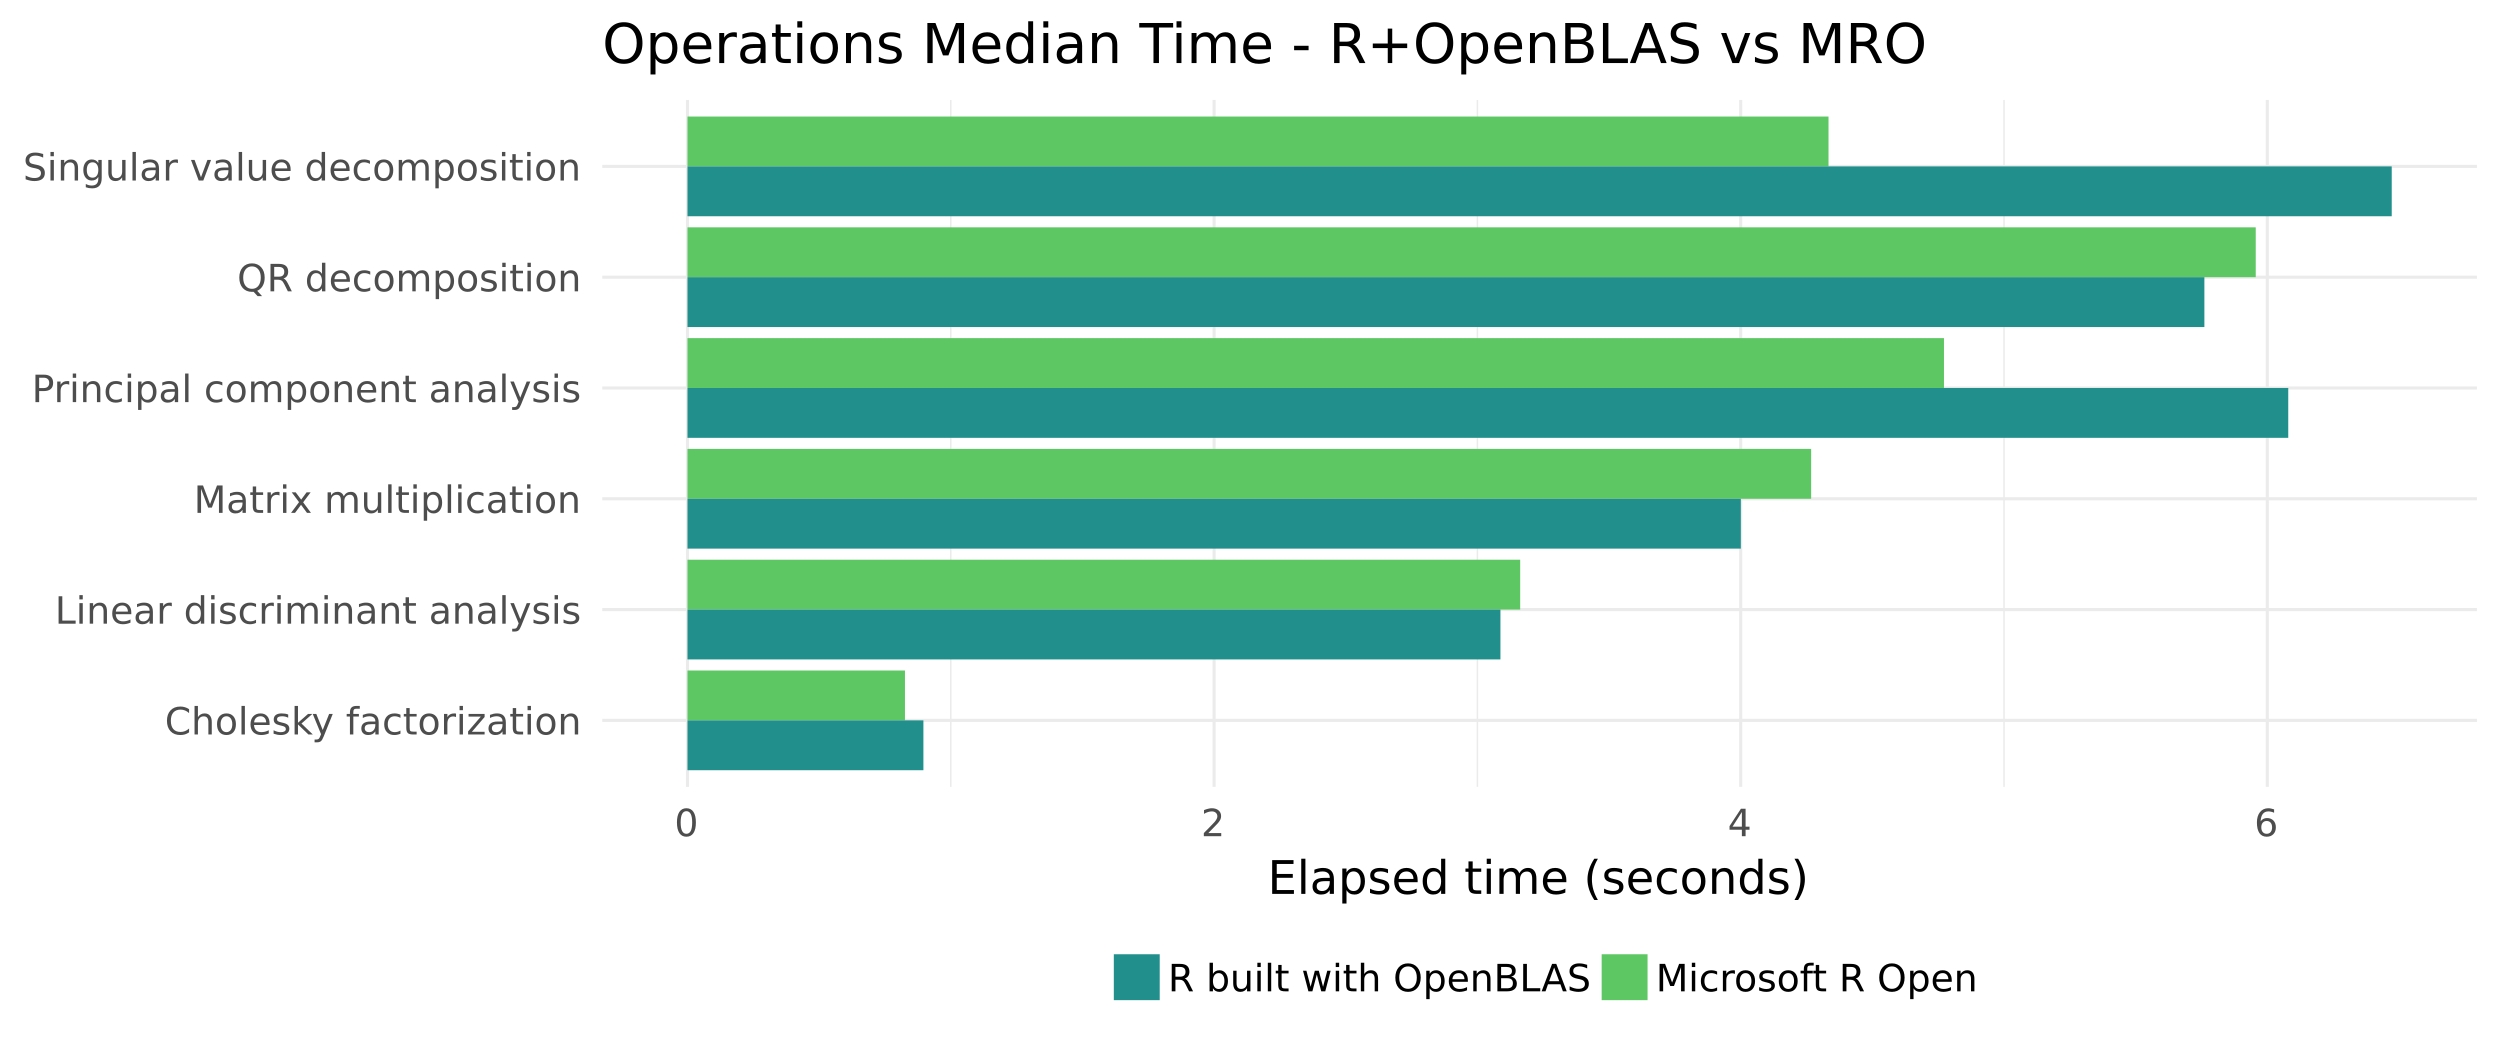 <?xml version="1.0" encoding="UTF-8"?>
<svg xmlns="http://www.w3.org/2000/svg" xmlns:xlink="http://www.w3.org/1999/xlink" width="864pt" height="360pt" viewBox="0 0 864 360" version="1.1">
<defs>
<g>
<symbol overflow="visible" id="glyph0-0">
<path style="stroke:none;" d="M 0.641 2.297 L 0.641 -9.172 L 7.141 -9.172 L 7.141 2.297 Z M 1.375 1.578 L 6.422 1.578 L 6.422 -8.438 L 1.375 -8.438 Z M 1.375 1.578 "/>
</symbol>
<symbol overflow="visible" id="glyph0-1">
<path style="stroke:none;" d="M 8.375 -8.75 L 8.375 -7.391 C 7.938 -7.797 7.473 -8.098 6.984 -8.297 C 6.504 -8.492 5.988 -8.594 5.438 -8.594 C 4.352 -8.594 3.52 -8.258 2.938 -7.594 C 2.363 -6.938 2.078 -5.984 2.078 -4.734 C 2.078 -3.484 2.363 -2.523 2.938 -1.859 C 3.52 -1.203 4.352 -0.875 5.438 -0.875 C 5.988 -0.875 6.504 -0.973 6.984 -1.172 C 7.473 -1.367 7.938 -1.664 8.375 -2.062 L 8.375 -0.734 C 7.926 -0.422 7.453 -0.188 6.953 -0.031 C 6.453 0.113 5.922 0.188 5.359 0.188 C 3.922 0.188 2.789 -0.25 1.969 -1.125 C 1.145 -2.008 0.734 -3.211 0.734 -4.734 C 0.734 -6.254 1.145 -7.453 1.969 -8.328 C 2.789 -9.211 3.922 -9.656 5.359 -9.656 C 5.922 -9.656 6.453 -9.578 6.953 -9.422 C 7.461 -9.273 7.938 -9.051 8.375 -8.75 Z M 8.375 -8.75 "/>
</symbol>
<symbol overflow="visible" id="glyph0-2">
<path style="stroke:none;" d="M 7.141 -4.297 L 7.141 0 L 5.969 0 L 5.969 -4.25 C 5.969 -4.926 5.836 -5.43 5.578 -5.766 C 5.316 -6.098 4.922 -6.266 4.391 -6.266 C 3.766 -6.266 3.27 -6.062 2.906 -5.656 C 2.539 -5.258 2.359 -4.711 2.359 -4.016 L 2.359 0 L 1.188 0 L 1.188 -9.875 L 2.359 -9.875 L 2.359 -6 C 2.641 -6.426 2.969 -6.742 3.344 -6.953 C 3.719 -7.172 4.156 -7.281 4.656 -7.281 C 5.469 -7.281 6.082 -7.023 6.5 -6.516 C 6.926 -6.016 7.141 -5.273 7.141 -4.297 Z M 7.141 -4.297 "/>
</symbol>
<symbol overflow="visible" id="glyph0-3">
<path style="stroke:none;" d="M 3.984 -6.297 C 3.359 -6.297 2.863 -6.051 2.5 -5.562 C 2.133 -5.07 1.953 -4.398 1.953 -3.547 C 1.953 -2.691 2.129 -2.02 2.484 -1.531 C 2.848 -1.051 3.348 -0.812 3.984 -0.812 C 4.598 -0.812 5.086 -1.055 5.453 -1.547 C 5.816 -2.035 6 -2.703 6 -3.547 C 6 -4.391 5.816 -5.055 5.453 -5.547 C 5.086 -6.047 4.598 -6.297 3.984 -6.297 Z M 3.984 -7.281 C 4.992 -7.281 5.789 -6.945 6.375 -6.281 C 6.957 -5.625 7.25 -4.711 7.25 -3.547 C 7.25 -2.379 6.957 -1.461 6.375 -0.797 C 5.789 -0.141 4.992 0.188 3.984 0.188 C 2.961 0.188 2.16 -0.141 1.578 -0.797 C 1.004 -1.461 0.719 -2.379 0.719 -3.547 C 0.719 -4.711 1.004 -5.625 1.578 -6.281 C 2.16 -6.945 2.961 -7.281 3.984 -7.281 Z M 3.984 -7.281 "/>
</symbol>
<symbol overflow="visible" id="glyph0-4">
<path style="stroke:none;" d="M 1.219 -9.875 L 2.391 -9.875 L 2.391 0 L 1.219 0 Z M 1.219 -9.875 "/>
</symbol>
<symbol overflow="visible" id="glyph0-5">
<path style="stroke:none;" d="M 7.312 -3.844 L 7.312 -3.281 L 1.938 -3.281 C 1.988 -2.469 2.227 -1.852 2.656 -1.438 C 3.094 -1.02 3.695 -0.812 4.469 -0.812 C 4.914 -0.812 5.348 -0.863 5.766 -0.969 C 6.191 -1.082 6.613 -1.25 7.031 -1.469 L 7.031 -0.359 C 6.613 -0.18 6.18 -0.047 5.734 0.047 C 5.297 0.141 4.852 0.188 4.406 0.188 C 3.27 0.188 2.367 -0.141 1.703 -0.797 C 1.047 -1.461 0.719 -2.359 0.719 -3.484 C 0.719 -4.648 1.031 -5.57 1.656 -6.25 C 2.289 -6.938 3.141 -7.281 4.203 -7.281 C 5.16 -7.281 5.914 -6.973 6.469 -6.359 C 7.031 -5.742 7.312 -4.906 7.312 -3.844 Z M 6.141 -4.188 C 6.129 -4.82 5.945 -5.332 5.594 -5.719 C 5.25 -6.102 4.789 -6.297 4.219 -6.297 C 3.562 -6.297 3.035 -6.109 2.641 -5.734 C 2.254 -5.367 2.031 -4.852 1.969 -4.188 Z M 6.141 -4.188 "/>
</symbol>
<symbol overflow="visible" id="glyph0-6">
<path style="stroke:none;" d="M 5.75 -6.906 L 5.75 -5.797 C 5.426 -5.961 5.086 -6.086 4.734 -6.172 C 4.379 -6.254 4.008 -6.297 3.625 -6.297 C 3.039 -6.297 2.602 -6.207 2.312 -6.031 C 2.031 -5.852 1.891 -5.586 1.891 -5.234 C 1.891 -4.961 1.988 -4.75 2.188 -4.594 C 2.395 -4.445 2.816 -4.301 3.453 -4.156 L 3.844 -4.062 C 4.676 -3.883 5.266 -3.633 5.609 -3.312 C 5.961 -2.988 6.141 -2.539 6.141 -1.969 C 6.141 -1.301 5.879 -0.773 5.359 -0.391 C 4.836 -0.004 4.117 0.188 3.203 0.188 C 2.816 0.188 2.414 0.148 2 0.078 C 1.594 0.004 1.16 -0.109 0.703 -0.266 L 0.703 -1.469 C 1.141 -1.238 1.566 -1.066 1.984 -0.953 C 2.398 -0.848 2.812 -0.797 3.219 -0.797 C 3.77 -0.797 4.191 -0.891 4.484 -1.078 C 4.785 -1.266 4.938 -1.531 4.938 -1.875 C 4.938 -2.188 4.828 -2.426 4.609 -2.594 C 4.398 -2.77 3.938 -2.938 3.219 -3.094 L 2.812 -3.188 C 2.082 -3.344 1.555 -3.578 1.234 -3.891 C 0.91 -4.203 0.75 -4.633 0.75 -5.188 C 0.75 -5.852 0.984 -6.367 1.453 -6.734 C 1.93 -7.098 2.609 -7.281 3.484 -7.281 C 3.91 -7.281 4.316 -7.25 4.703 -7.188 C 5.086 -7.125 5.438 -7.031 5.75 -6.906 Z M 5.75 -6.906 "/>
</symbol>
<symbol overflow="visible" id="glyph0-7">
<path style="stroke:none;" d="M 1.188 -9.875 L 2.359 -9.875 L 2.359 -4.047 L 5.844 -7.109 L 7.328 -7.109 L 3.562 -3.781 L 7.484 0 L 5.969 0 L 2.359 -3.469 L 2.359 0 L 1.188 0 Z M 1.188 -9.875 "/>
</symbol>
<symbol overflow="visible" id="glyph0-8">
<path style="stroke:none;" d="M 4.188 0.656 C 3.852 1.508 3.531 2.062 3.219 2.312 C 2.906 2.57 2.488 2.703 1.969 2.703 L 1.031 2.703 L 1.031 1.734 L 1.719 1.734 C 2.039 1.734 2.289 1.656 2.469 1.5 C 2.645 1.344 2.836 0.984 3.047 0.422 L 3.266 -0.109 L 0.391 -7.109 L 1.625 -7.109 L 3.844 -1.547 L 6.062 -7.109 L 7.312 -7.109 Z M 4.188 0.656 "/>
</symbol>
<symbol overflow="visible" id="glyph0-9">
<path style="stroke:none;" d=""/>
</symbol>
<symbol overflow="visible" id="glyph0-10">
<path style="stroke:none;" d="M 4.828 -9.875 L 4.828 -8.906 L 3.703 -8.906 C 3.285 -8.906 2.992 -8.816 2.828 -8.641 C 2.672 -8.473 2.594 -8.172 2.594 -7.734 L 2.594 -7.109 L 4.516 -7.109 L 4.516 -6.203 L 2.594 -6.203 L 2.594 0 L 1.422 0 L 1.422 -6.203 L 0.297 -6.203 L 0.297 -7.109 L 1.422 -7.109 L 1.422 -7.609 C 1.422 -8.398 1.602 -8.973 1.969 -9.328 C 2.332 -9.691 2.914 -9.875 3.719 -9.875 Z M 4.828 -9.875 "/>
</symbol>
<symbol overflow="visible" id="glyph0-11">
<path style="stroke:none;" d="M 4.453 -3.578 C 3.516 -3.578 2.863 -3.469 2.5 -3.25 C 2.133 -3.031 1.953 -2.66 1.953 -2.141 C 1.953 -1.734 2.086 -1.406 2.359 -1.156 C 2.629 -0.914 3 -0.797 3.469 -0.797 C 4.113 -0.797 4.633 -1.023 5.031 -1.484 C 5.426 -1.941 5.625 -2.551 5.625 -3.312 L 5.625 -3.578 Z M 6.781 -4.062 L 6.781 0 L 5.625 0 L 5.625 -1.078 C 5.352 -0.648 5.02 -0.332 4.625 -0.125 C 4.227 0.082 3.738 0.188 3.156 0.188 C 2.426 0.188 1.848 -0.016 1.422 -0.422 C 0.992 -0.836 0.781 -1.383 0.781 -2.062 C 0.781 -2.863 1.047 -3.469 1.578 -3.875 C 2.117 -4.281 2.922 -4.484 3.984 -4.484 L 5.625 -4.484 L 5.625 -4.609 C 5.625 -5.141 5.445 -5.551 5.094 -5.844 C 4.738 -6.145 4.238 -6.297 3.594 -6.297 C 3.188 -6.297 2.789 -6.242 2.406 -6.141 C 2.02 -6.047 1.648 -5.898 1.297 -5.703 L 1.297 -6.781 C 1.723 -6.945 2.141 -7.07 2.547 -7.156 C 2.953 -7.238 3.344 -7.281 3.719 -7.281 C 4.75 -7.281 5.516 -7.016 6.016 -6.484 C 6.523 -5.953 6.781 -5.145 6.781 -4.062 Z M 6.781 -4.062 "/>
</symbol>
<symbol overflow="visible" id="glyph0-12">
<path style="stroke:none;" d="M 6.344 -6.844 L 6.344 -5.75 C 6.008 -5.926 5.676 -6.062 5.344 -6.156 C 5.008 -6.25 4.676 -6.297 4.344 -6.297 C 3.582 -6.297 2.992 -6.051 2.578 -5.562 C 2.16 -5.082 1.953 -4.41 1.953 -3.547 C 1.953 -2.68 2.16 -2.008 2.578 -1.531 C 2.992 -1.051 3.582 -0.812 4.344 -0.812 C 4.676 -0.812 5.008 -0.852 5.344 -0.938 C 5.676 -1.031 6.008 -1.172 6.344 -1.359 L 6.344 -0.266 C 6.02 -0.117 5.68 -0.008 5.328 0.062 C 4.984 0.145 4.613 0.188 4.219 0.188 C 3.145 0.188 2.289 -0.145 1.656 -0.812 C 1.031 -1.488 0.719 -2.398 0.719 -3.547 C 0.719 -4.703 1.035 -5.613 1.672 -6.281 C 2.305 -6.945 3.18 -7.281 4.297 -7.281 C 4.648 -7.281 5 -7.242 5.344 -7.172 C 5.688 -7.098 6.02 -6.988 6.344 -6.844 Z M 6.344 -6.844 "/>
</symbol>
<symbol overflow="visible" id="glyph0-13">
<path style="stroke:none;" d="M 2.375 -9.125 L 2.375 -7.109 L 4.781 -7.109 L 4.781 -6.203 L 2.375 -6.203 L 2.375 -2.344 C 2.375 -1.758 2.453 -1.383 2.609 -1.219 C 2.773 -1.062 3.102 -0.984 3.594 -0.984 L 4.781 -0.984 L 4.781 0 L 3.594 0 C 2.688 0 2.062 -0.164 1.719 -0.5 C 1.375 -0.844 1.203 -1.457 1.203 -2.344 L 1.203 -6.203 L 0.344 -6.203 L 0.344 -7.109 L 1.203 -7.109 L 1.203 -9.125 Z M 2.375 -9.125 "/>
</symbol>
<symbol overflow="visible" id="glyph0-14">
<path style="stroke:none;" d="M 5.344 -6.016 C 5.207 -6.086 5.062 -6.141 4.906 -6.172 C 4.758 -6.211 4.594 -6.234 4.406 -6.234 C 3.75 -6.234 3.242 -6.02 2.891 -5.594 C 2.535 -5.164 2.359 -4.551 2.359 -3.75 L 2.359 0 L 1.188 0 L 1.188 -7.109 L 2.359 -7.109 L 2.359 -6 C 2.598 -6.438 2.914 -6.758 3.312 -6.969 C 3.707 -7.176 4.188 -7.281 4.75 -7.281 C 4.832 -7.281 4.922 -7.273 5.016 -7.266 C 5.109 -7.254 5.219 -7.238 5.344 -7.219 Z M 5.344 -6.016 "/>
</symbol>
<symbol overflow="visible" id="glyph0-15">
<path style="stroke:none;" d="M 1.219 -7.109 L 2.391 -7.109 L 2.391 0 L 1.219 0 Z M 1.219 -9.875 L 2.391 -9.875 L 2.391 -8.391 L 1.219 -8.391 Z M 1.219 -9.875 "/>
</symbol>
<symbol overflow="visible" id="glyph0-16">
<path style="stroke:none;" d="M 0.719 -7.109 L 6.266 -7.109 L 6.266 -6.047 L 1.875 -0.938 L 6.266 -0.938 L 6.266 0 L 0.562 0 L 0.562 -1.062 L 4.953 -6.172 L 0.719 -6.172 Z M 0.719 -7.109 "/>
</symbol>
<symbol overflow="visible" id="glyph0-17">
<path style="stroke:none;" d="M 7.141 -4.297 L 7.141 0 L 5.969 0 L 5.969 -4.25 C 5.969 -4.926 5.836 -5.43 5.578 -5.766 C 5.316 -6.098 4.922 -6.266 4.391 -6.266 C 3.766 -6.266 3.27 -6.062 2.906 -5.656 C 2.539 -5.258 2.359 -4.711 2.359 -4.016 L 2.359 0 L 1.188 0 L 1.188 -7.109 L 2.359 -7.109 L 2.359 -6 C 2.641 -6.426 2.969 -6.742 3.344 -6.953 C 3.719 -7.172 4.156 -7.281 4.656 -7.281 C 5.469 -7.281 6.082 -7.023 6.5 -6.516 C 6.926 -6.016 7.141 -5.273 7.141 -4.297 Z M 7.141 -4.297 "/>
</symbol>
<symbol overflow="visible" id="glyph0-18">
<path style="stroke:none;" d="M 1.281 -9.484 L 2.562 -9.484 L 2.562 -1.078 L 7.172 -1.078 L 7.172 0 L 1.281 0 Z M 1.281 -9.484 "/>
</symbol>
<symbol overflow="visible" id="glyph0-19">
<path style="stroke:none;" d="M 5.906 -6.031 L 5.906 -9.875 L 7.078 -9.875 L 7.078 0 L 5.906 0 L 5.906 -1.062 C 5.656 -0.645 5.344 -0.332 4.969 -0.125 C 4.594 0.082 4.145 0.188 3.625 0.188 C 2.77 0.188 2.07 -0.156 1.531 -0.844 C 0.988 -1.531 0.719 -2.43 0.719 -3.547 C 0.719 -4.66 0.988 -5.562 1.531 -6.25 C 2.07 -6.938 2.77 -7.281 3.625 -7.281 C 4.145 -7.281 4.594 -7.176 4.969 -6.969 C 5.344 -6.77 5.656 -6.457 5.906 -6.031 Z M 1.922 -3.547 C 1.922 -2.691 2.098 -2.02 2.453 -1.531 C 2.805 -1.039 3.289 -0.797 3.906 -0.797 C 4.531 -0.797 5.02 -1.039 5.375 -1.531 C 5.727 -2.02 5.906 -2.691 5.906 -3.547 C 5.906 -4.41 5.727 -5.082 5.375 -5.562 C 5.02 -6.051 4.531 -6.297 3.906 -6.297 C 3.289 -6.297 2.805 -6.051 2.453 -5.562 C 2.098 -5.082 1.922 -4.41 1.922 -3.547 Z M 1.922 -3.547 "/>
</symbol>
<symbol overflow="visible" id="glyph0-20">
<path style="stroke:none;" d="M 6.766 -5.75 C 7.055 -6.27 7.406 -6.656 7.812 -6.906 C 8.219 -7.156 8.695 -7.281 9.25 -7.281 C 9.988 -7.281 10.555 -7.02 10.953 -6.5 C 11.359 -5.977 11.562 -5.242 11.562 -4.297 L 11.562 0 L 10.391 0 L 10.391 -4.25 C 10.391 -4.938 10.266 -5.441 10.016 -5.766 C 9.773 -6.098 9.41 -6.266 8.922 -6.266 C 8.316 -6.266 7.836 -6.062 7.484 -5.656 C 7.129 -5.258 6.953 -4.711 6.953 -4.016 L 6.953 0 L 5.781 0 L 5.781 -4.25 C 5.781 -4.938 5.66 -5.441 5.422 -5.766 C 5.18 -6.098 4.805 -6.266 4.297 -6.266 C 3.703 -6.266 3.227 -6.062 2.875 -5.656 C 2.531 -5.25 2.359 -4.703 2.359 -4.016 L 2.359 0 L 1.188 0 L 1.188 -7.109 L 2.359 -7.109 L 2.359 -6 C 2.617 -6.438 2.938 -6.758 3.312 -6.969 C 3.688 -7.176 4.129 -7.281 4.641 -7.281 C 5.16 -7.281 5.598 -7.148 5.953 -6.891 C 6.316 -6.629 6.586 -6.25 6.766 -5.75 Z M 6.766 -5.75 "/>
</symbol>
<symbol overflow="visible" id="glyph0-21">
<path style="stroke:none;" d="M 1.281 -9.484 L 3.188 -9.484 L 5.609 -3.031 L 8.031 -9.484 L 9.953 -9.484 L 9.953 0 L 8.703 0 L 8.703 -8.328 L 6.25 -1.828 L 4.969 -1.828 L 2.516 -8.328 L 2.516 0 L 1.281 0 Z M 1.281 -9.484 "/>
</symbol>
<symbol overflow="visible" id="glyph0-22">
<path style="stroke:none;" d="M 7.141 -7.109 L 4.562 -3.656 L 7.266 0 L 5.891 0 L 3.828 -2.797 L 1.75 0 L 0.375 0 L 3.141 -3.719 L 0.609 -7.109 L 1.984 -7.109 L 3.875 -4.578 L 5.75 -7.109 Z M 7.141 -7.109 "/>
</symbol>
<symbol overflow="visible" id="glyph0-23">
<path style="stroke:none;" d="M 1.109 -2.812 L 1.109 -7.109 L 2.266 -7.109 L 2.266 -2.844 C 2.266 -2.176 2.395 -1.672 2.656 -1.328 C 2.926 -0.992 3.32 -0.828 3.844 -0.828 C 4.477 -0.828 4.977 -1.023 5.344 -1.422 C 5.707 -1.828 5.891 -2.379 5.891 -3.078 L 5.891 -7.109 L 7.062 -7.109 L 7.062 0 L 5.891 0 L 5.891 -1.094 C 5.609 -0.656 5.281 -0.332 4.906 -0.125 C 4.531 0.082 4.094 0.188 3.594 0.188 C 2.781 0.188 2.16 -0.066 1.734 -0.578 C 1.316 -1.086 1.109 -1.832 1.109 -2.812 Z M 4.047 -7.281 Z M 4.047 -7.281 "/>
</symbol>
<symbol overflow="visible" id="glyph0-24">
<path style="stroke:none;" d="M 2.359 -1.062 L 2.359 2.703 L 1.188 2.703 L 1.188 -7.109 L 2.359 -7.109 L 2.359 -6.031 C 2.598 -6.457 2.906 -6.77 3.281 -6.969 C 3.656 -7.176 4.102 -7.281 4.625 -7.281 C 5.488 -7.281 6.191 -6.938 6.734 -6.25 C 7.273 -5.562 7.547 -4.66 7.547 -3.547 C 7.547 -2.43 7.273 -1.531 6.734 -0.844 C 6.191 -0.156 5.488 0.188 4.625 0.188 C 4.102 0.188 3.656 0.082 3.281 -0.125 C 2.906 -0.332 2.598 -0.645 2.359 -1.062 Z M 6.328 -3.547 C 6.328 -4.41 6.148 -5.082 5.797 -5.562 C 5.441 -6.051 4.957 -6.297 4.344 -6.297 C 3.727 -6.297 3.242 -6.051 2.891 -5.562 C 2.535 -5.082 2.359 -4.41 2.359 -3.547 C 2.359 -2.691 2.535 -2.02 2.891 -1.531 C 3.242 -1.039 3.727 -0.797 4.344 -0.797 C 4.957 -0.797 5.441 -1.039 5.797 -1.531 C 6.148 -2.02 6.328 -2.691 6.328 -3.547 Z M 6.328 -3.547 "/>
</symbol>
<symbol overflow="visible" id="glyph0-25">
<path style="stroke:none;" d="M 2.562 -8.422 L 2.562 -4.859 L 4.172 -4.859 C 4.766 -4.859 5.223 -5.016 5.547 -5.328 C 5.879 -5.641 6.047 -6.078 6.047 -6.641 C 6.047 -7.211 5.879 -7.648 5.547 -7.953 C 5.223 -8.266 4.766 -8.422 4.172 -8.422 Z M 1.281 -9.484 L 4.172 -9.484 C 5.234 -9.484 6.035 -9.238 6.578 -8.75 C 7.117 -8.27 7.391 -7.566 7.391 -6.641 C 7.391 -5.711 7.117 -5.008 6.578 -4.531 C 6.035 -4.051 5.234 -3.812 4.172 -3.812 L 2.562 -3.812 L 2.562 0 L 1.281 0 Z M 1.281 -9.484 "/>
</symbol>
<symbol overflow="visible" id="glyph0-26">
<path style="stroke:none;" d="M 5.125 -8.609 C 4.188 -8.609 3.441 -8.258 2.891 -7.562 C 2.348 -6.875 2.078 -5.93 2.078 -4.734 C 2.078 -3.535 2.348 -2.586 2.891 -1.891 C 3.441 -1.203 4.188 -0.859 5.125 -0.859 C 6.051 -0.859 6.785 -1.203 7.328 -1.891 C 7.879 -2.586 8.156 -3.535 8.156 -4.734 C 8.156 -5.93 7.879 -6.875 7.328 -7.562 C 6.785 -8.258 6.051 -8.609 5.125 -8.609 Z M 6.922 -0.172 L 8.609 1.672 L 7.062 1.672 L 5.656 0.156 C 5.52 0.164 5.41 0.172 5.328 0.172 C 5.254 0.18 5.188 0.188 5.125 0.188 C 3.789 0.188 2.723 -0.254 1.922 -1.141 C 1.129 -2.035 0.734 -3.234 0.734 -4.734 C 0.734 -6.223 1.129 -7.414 1.922 -8.312 C 2.723 -9.207 3.789 -9.656 5.125 -9.656 C 6.445 -9.656 7.504 -9.207 8.297 -8.312 C 9.098 -7.414 9.5 -6.223 9.5 -4.734 C 9.5 -3.629 9.273 -2.688 8.828 -1.906 C 8.391 -1.125 7.754 -0.547 6.922 -0.172 Z M 6.922 -0.172 "/>
</symbol>
<symbol overflow="visible" id="glyph0-27">
<path style="stroke:none;" d="M 5.766 -4.438 C 6.047 -4.344 6.316 -4.145 6.578 -3.844 C 6.836 -3.539 7.098 -3.125 7.359 -2.594 L 8.656 0 L 7.281 0 L 6.062 -2.438 C 5.75 -3.07 5.445 -3.488 5.156 -3.688 C 4.863 -3.895 4.461 -4 3.953 -4 L 2.562 -4 L 2.562 0 L 1.281 0 L 1.281 -9.484 L 4.172 -9.484 C 5.254 -9.484 6.062 -9.254 6.594 -8.797 C 7.125 -8.348 7.391 -7.664 7.391 -6.75 C 7.391 -6.156 7.25 -5.66 6.969 -5.266 C 6.695 -4.867 6.297 -4.594 5.766 -4.438 Z M 2.562 -8.422 L 2.562 -5.062 L 4.172 -5.062 C 4.785 -5.062 5.25 -5.203 5.562 -5.484 C 5.883 -5.773 6.047 -6.195 6.047 -6.75 C 6.047 -7.301 5.883 -7.719 5.562 -8 C 5.25 -8.281 4.785 -8.422 4.172 -8.422 Z M 2.562 -8.422 "/>
</symbol>
<symbol overflow="visible" id="glyph0-28">
<path style="stroke:none;" d="M 6.953 -9.172 L 6.953 -7.922 C 6.473 -8.148 6.016 -8.32 5.578 -8.438 C 5.148 -8.551 4.734 -8.609 4.328 -8.609 C 3.629 -8.609 3.086 -8.473 2.703 -8.203 C 2.328 -7.93 2.141 -7.547 2.141 -7.047 C 2.141 -6.629 2.266 -6.312 2.516 -6.094 C 2.773 -5.883 3.254 -5.711 3.953 -5.578 L 4.734 -5.422 C 5.68 -5.234 6.383 -4.91 6.844 -4.453 C 7.301 -3.992 7.531 -3.379 7.531 -2.609 C 7.531 -1.691 7.223 -0.992 6.609 -0.516 C 5.992 -0.047 5.086 0.188 3.891 0.188 C 3.441 0.188 2.961 0.133 2.453 0.031 C 1.953 -0.07 1.43 -0.223 0.891 -0.422 L 0.891 -1.734 C 1.41 -1.441 1.922 -1.223 2.422 -1.078 C 2.922 -0.93 3.41 -0.859 3.891 -0.859 C 4.629 -0.859 5.195 -1 5.594 -1.281 C 5.988 -1.57 6.188 -1.984 6.188 -2.516 C 6.188 -2.984 6.039 -3.348 5.75 -3.609 C 5.469 -3.867 5.004 -4.066 4.359 -4.203 L 3.578 -4.359 C 2.617 -4.547 1.926 -4.844 1.5 -5.25 C 1.07 -5.656 0.859 -6.219 0.859 -6.938 C 0.859 -7.781 1.148 -8.441 1.734 -8.922 C 2.328 -9.41 3.145 -9.656 4.188 -9.656 C 4.625 -9.656 5.07 -9.613 5.531 -9.531 C 6 -9.445 6.473 -9.328 6.953 -9.172 Z M 6.953 -9.172 "/>
</symbol>
<symbol overflow="visible" id="glyph0-29">
<path style="stroke:none;" d="M 5.906 -3.641 C 5.906 -4.484 5.727 -5.133 5.375 -5.594 C 5.031 -6.062 4.539 -6.297 3.906 -6.297 C 3.281 -6.297 2.789 -6.062 2.438 -5.594 C 2.094 -5.133 1.922 -4.484 1.922 -3.641 C 1.922 -2.797 2.094 -2.141 2.438 -1.672 C 2.789 -1.211 3.281 -0.984 3.906 -0.984 C 4.539 -0.984 5.031 -1.211 5.375 -1.672 C 5.727 -2.141 5.906 -2.797 5.906 -3.641 Z M 7.078 -0.875 C 7.078 0.332 6.805 1.227 6.266 1.812 C 5.723 2.406 4.898 2.703 3.797 2.703 C 3.391 2.703 3.004 2.672 2.641 2.609 C 2.273 2.547 1.922 2.453 1.578 2.328 L 1.578 1.188 C 1.922 1.375 2.258 1.508 2.594 1.594 C 2.926 1.688 3.266 1.734 3.609 1.734 C 4.379 1.734 4.953 1.535 5.328 1.141 C 5.711 0.742 5.906 0.141 5.906 -0.672 L 5.906 -1.25 C 5.664 -0.832 5.352 -0.52 4.969 -0.312 C 4.594 -0.102 4.145 0 3.625 0 C 2.75 0 2.047 -0.332 1.516 -1 C 0.984 -1.664 0.719 -2.547 0.719 -3.641 C 0.719 -4.734 0.984 -5.613 1.516 -6.281 C 2.047 -6.945 2.75 -7.281 3.625 -7.281 C 4.145 -7.281 4.594 -7.176 4.969 -6.969 C 5.352 -6.758 5.664 -6.445 5.906 -6.031 L 5.906 -7.109 L 7.078 -7.109 Z M 7.078 -0.875 "/>
</symbol>
<symbol overflow="visible" id="glyph0-30">
<path style="stroke:none;" d="M 0.391 -7.109 L 1.625 -7.109 L 3.844 -1.141 L 6.062 -7.109 L 7.312 -7.109 L 4.641 0 L 3.047 0 Z M 0.391 -7.109 "/>
</symbol>
<symbol overflow="visible" id="glyph0-31">
<path style="stroke:none;" d="M 4.125 -8.641 C 3.469 -8.641 2.973 -8.312 2.641 -7.656 C 2.305 -7.008 2.141 -6.035 2.141 -4.734 C 2.141 -3.43 2.305 -2.453 2.641 -1.797 C 2.973 -1.148 3.469 -0.828 4.125 -0.828 C 4.789 -0.828 5.289 -1.148 5.625 -1.797 C 5.957 -2.453 6.125 -3.43 6.125 -4.734 C 6.125 -6.035 5.957 -7.008 5.625 -7.656 C 5.289 -8.312 4.789 -8.641 4.125 -8.641 Z M 4.125 -9.656 C 5.188 -9.656 6 -9.234 6.562 -8.391 C 7.125 -7.547 7.406 -6.328 7.406 -4.734 C 7.406 -3.141 7.125 -1.922 6.562 -1.078 C 6 -0.234 5.188 0.188 4.125 0.188 C 3.07 0.188 2.266 -0.234 1.703 -1.078 C 1.141 -1.922 0.859 -3.141 0.859 -4.734 C 0.859 -6.328 1.141 -7.547 1.703 -8.391 C 2.266 -9.234 3.07 -9.656 4.125 -9.656 Z M 4.125 -9.656 "/>
</symbol>
<symbol overflow="visible" id="glyph0-32">
<path style="stroke:none;" d="M 2.5 -1.078 L 6.969 -1.078 L 6.969 0 L 0.953 0 L 0.953 -1.078 C 1.441 -1.578 2.102 -2.25 2.938 -3.094 C 3.781 -3.945 4.312 -4.5 4.531 -4.75 C 4.938 -5.207 5.219 -5.598 5.375 -5.922 C 5.539 -6.242 5.625 -6.555 5.625 -6.859 C 5.625 -7.367 5.445 -7.781 5.094 -8.094 C 4.75 -8.406 4.289 -8.562 3.719 -8.562 C 3.312 -8.562 2.883 -8.492 2.438 -8.359 C 2 -8.223 1.523 -8.008 1.016 -7.719 L 1.016 -9.016 C 1.535 -9.223 2.02 -9.379 2.469 -9.484 C 2.914 -9.598 3.32 -9.656 3.688 -9.656 C 4.676 -9.656 5.461 -9.406 6.047 -8.906 C 6.629 -8.414 6.922 -7.758 6.922 -6.938 C 6.922 -6.551 6.848 -6.18 6.703 -5.828 C 6.555 -5.484 6.289 -5.078 5.906 -4.609 C 5.801 -4.484 5.461 -4.125 4.891 -3.531 C 4.328 -2.945 3.531 -2.129 2.5 -1.078 Z M 2.5 -1.078 "/>
</symbol>
<symbol overflow="visible" id="glyph0-33">
<path style="stroke:none;" d="M 4.906 -8.359 L 1.672 -3.297 L 4.906 -3.297 Z M 4.578 -9.484 L 6.188 -9.484 L 6.188 -3.297 L 7.547 -3.297 L 7.547 -2.234 L 6.188 -2.234 L 6.188 0 L 4.906 0 L 4.906 -2.234 L 0.641 -2.234 L 0.641 -3.469 Z M 4.578 -9.484 "/>
</symbol>
<symbol overflow="visible" id="glyph0-34">
<path style="stroke:none;" d="M 4.297 -5.25 C 3.711 -5.25 3.254 -5.051 2.922 -4.656 C 2.586 -4.258 2.422 -3.723 2.422 -3.047 C 2.422 -2.359 2.586 -1.816 2.922 -1.422 C 3.254 -1.023 3.711 -0.828 4.297 -0.828 C 4.867 -0.828 5.32 -1.023 5.656 -1.422 C 5.988 -1.816 6.156 -2.359 6.156 -3.047 C 6.156 -3.723 5.988 -4.258 5.656 -4.656 C 5.32 -5.051 4.867 -5.25 4.297 -5.25 Z M 6.844 -9.266 L 6.844 -8.094 C 6.52 -8.25 6.191 -8.363 5.859 -8.438 C 5.535 -8.52 5.211 -8.562 4.891 -8.562 C 4.047 -8.562 3.398 -8.273 2.953 -7.703 C 2.504 -7.141 2.25 -6.281 2.188 -5.125 C 2.438 -5.488 2.75 -5.77 3.125 -5.969 C 3.5 -6.164 3.914 -6.266 4.375 -6.266 C 5.32 -6.266 6.07 -5.973 6.625 -5.391 C 7.176 -4.816 7.453 -4.035 7.453 -3.047 C 7.453 -2.066 7.16 -1.281 6.578 -0.688 C 6.004 -0.102 5.242 0.188 4.297 0.188 C 3.191 0.188 2.348 -0.234 1.766 -1.078 C 1.191 -1.922 0.906 -3.141 0.906 -4.734 C 0.906 -6.223 1.258 -7.414 1.969 -8.312 C 2.688 -9.207 3.645 -9.656 4.844 -9.656 C 5.156 -9.656 5.473 -9.617 5.797 -9.547 C 6.129 -9.484 6.477 -9.391 6.844 -9.266 Z M 6.844 -9.266 "/>
</symbol>
<symbol overflow="visible" id="glyph0-35">
<path style="stroke:none;" d="M 6.328 -3.547 C 6.328 -4.41 6.148 -5.082 5.797 -5.562 C 5.441 -6.051 4.957 -6.297 4.344 -6.297 C 3.727 -6.297 3.242 -6.051 2.891 -5.562 C 2.535 -5.082 2.359 -4.41 2.359 -3.547 C 2.359 -2.691 2.535 -2.02 2.891 -1.531 C 3.242 -1.039 3.727 -0.797 4.344 -0.797 C 4.957 -0.797 5.441 -1.039 5.797 -1.531 C 6.148 -2.02 6.328 -2.691 6.328 -3.547 Z M 2.359 -6.031 C 2.598 -6.457 2.906 -6.77 3.281 -6.969 C 3.656 -7.176 4.102 -7.281 4.625 -7.281 C 5.488 -7.281 6.191 -6.938 6.734 -6.25 C 7.273 -5.562 7.547 -4.66 7.547 -3.547 C 7.547 -2.43 7.273 -1.531 6.734 -0.844 C 6.191 -0.156 5.488 0.188 4.625 0.188 C 4.102 0.188 3.656 0.082 3.281 -0.125 C 2.906 -0.332 2.598 -0.645 2.359 -1.062 L 2.359 0 L 1.188 0 L 1.188 -9.875 L 2.359 -9.875 Z M 2.359 -6.031 "/>
</symbol>
<symbol overflow="visible" id="glyph0-36">
<path style="stroke:none;" d="M 0.547 -7.109 L 1.719 -7.109 L 3.172 -1.562 L 4.625 -7.109 L 6 -7.109 L 7.469 -1.562 L 8.922 -7.109 L 10.094 -7.109 L 8.234 0 L 6.844 0 L 5.312 -5.828 L 3.781 0 L 2.406 0 Z M 0.547 -7.109 "/>
</symbol>
<symbol overflow="visible" id="glyph0-37">
<path style="stroke:none;" d="M 5.125 -8.609 C 4.188 -8.609 3.441 -8.258 2.891 -7.562 C 2.348 -6.875 2.078 -5.93 2.078 -4.734 C 2.078 -3.535 2.348 -2.586 2.891 -1.891 C 3.441 -1.203 4.188 -0.859 5.125 -0.859 C 6.051 -0.859 6.785 -1.203 7.328 -1.891 C 7.879 -2.586 8.156 -3.535 8.156 -4.734 C 8.156 -5.93 7.879 -6.875 7.328 -7.562 C 6.785 -8.258 6.051 -8.609 5.125 -8.609 Z M 5.125 -9.656 C 6.445 -9.656 7.504 -9.207 8.297 -8.312 C 9.098 -7.414 9.5 -6.223 9.5 -4.734 C 9.5 -3.234 9.098 -2.035 8.297 -1.141 C 7.504 -0.254 6.445 0.188 5.125 0.188 C 3.789 0.188 2.723 -0.254 1.922 -1.141 C 1.129 -2.035 0.734 -3.234 0.734 -4.734 C 0.734 -6.223 1.129 -7.414 1.922 -8.312 C 2.723 -9.207 3.789 -9.656 5.125 -9.656 Z M 5.125 -9.656 "/>
</symbol>
<symbol overflow="visible" id="glyph0-38">
<path style="stroke:none;" d="M 2.562 -4.531 L 2.562 -1.047 L 4.609 -1.047 C 5.305 -1.047 5.816 -1.188 6.141 -1.469 C 6.473 -1.758 6.641 -2.203 6.641 -2.797 C 6.641 -3.391 6.473 -3.828 6.141 -4.109 C 5.816 -4.391 5.305 -4.531 4.609 -4.531 Z M 2.562 -8.422 L 2.562 -5.562 L 4.453 -5.562 C 5.078 -5.562 5.539 -5.676 5.844 -5.906 C 6.156 -6.145 6.312 -6.508 6.312 -7 C 6.312 -7.477 6.156 -7.832 5.844 -8.062 C 5.539 -8.301 5.078 -8.422 4.453 -8.422 Z M 1.281 -9.484 L 4.547 -9.484 C 5.523 -9.484 6.281 -9.281 6.812 -8.875 C 7.344 -8.469 7.609 -7.891 7.609 -7.141 C 7.609 -6.555 7.473 -6.094 7.203 -5.75 C 6.93 -5.406 6.531 -5.191 6 -5.109 C 6.633 -4.973 7.125 -4.691 7.469 -4.266 C 7.82 -3.836 8 -3.301 8 -2.656 C 8 -1.812 7.707 -1.156 7.125 -0.688 C 6.551 -0.227 5.734 0 4.672 0 L 1.281 0 Z M 1.281 -9.484 "/>
</symbol>
<symbol overflow="visible" id="glyph0-39">
<path style="stroke:none;" d="M 4.438 -8.219 L 2.703 -3.5 L 6.188 -3.5 Z M 3.719 -9.484 L 5.172 -9.484 L 8.781 0 L 7.453 0 L 6.594 -2.438 L 2.312 -2.438 L 1.453 0 L 0.109 0 Z M 3.719 -9.484 "/>
</symbol>
<symbol overflow="visible" id="glyph1-0">
<path style="stroke:none;" d="M 0.797 2.828 L 0.797 -11.281 L 8.797 -11.281 L 8.797 2.828 Z M 1.703 1.938 L 7.906 1.938 L 7.906 -10.391 L 1.703 -10.391 Z M 1.703 1.938 "/>
</symbol>
<symbol overflow="visible" id="glyph1-1">
<path style="stroke:none;" d="M 1.578 -11.672 L 8.953 -11.672 L 8.953 -10.344 L 3.156 -10.344 L 3.156 -6.891 L 8.703 -6.891 L 8.703 -5.562 L 3.156 -5.562 L 3.156 -1.328 L 9.094 -1.328 L 9.094 0 L 1.578 0 Z M 1.578 -11.672 "/>
</symbol>
<symbol overflow="visible" id="glyph1-2">
<path style="stroke:none;" d="M 1.516 -12.156 L 2.953 -12.156 L 2.953 0 L 1.516 0 Z M 1.516 -12.156 "/>
</symbol>
<symbol overflow="visible" id="glyph1-3">
<path style="stroke:none;" d="M 5.484 -4.406 C 4.328 -4.406 3.523 -4.27 3.078 -4 C 2.629 -3.738 2.406 -3.285 2.406 -2.641 C 2.406 -2.129 2.57 -1.723 2.906 -1.422 C 3.238 -1.129 3.695 -0.984 4.281 -0.984 C 5.07 -0.984 5.707 -1.266 6.188 -1.828 C 6.676 -2.391 6.922 -3.141 6.922 -4.078 L 6.922 -4.406 Z M 8.359 -5 L 8.359 0 L 6.922 0 L 6.922 -1.328 C 6.586 -0.797 6.176 -0.398 5.688 -0.141 C 5.195 0.109 4.598 0.234 3.891 0.234 C 2.992 0.234 2.281 -0.016 1.75 -0.516 C 1.227 -1.023 0.969 -1.703 0.969 -2.547 C 0.969 -3.535 1.297 -4.281 1.953 -4.781 C 2.609 -5.281 3.594 -5.531 4.906 -5.531 L 6.922 -5.531 L 6.922 -5.672 C 6.922 -6.328 6.703 -6.836 6.266 -7.203 C 5.828 -7.566 5.219 -7.75 4.438 -7.75 C 3.938 -7.75 3.445 -7.688 2.969 -7.562 C 2.5 -7.445 2.047 -7.27 1.609 -7.031 L 1.609 -8.359 C 2.129 -8.555 2.633 -8.707 3.125 -8.812 C 3.625 -8.914 4.109 -8.969 4.578 -8.969 C 5.848 -8.969 6.797 -8.641 7.422 -7.984 C 8.047 -7.328 8.359 -6.332 8.359 -5 Z M 8.359 -5 "/>
</symbol>
<symbol overflow="visible" id="glyph1-4">
<path style="stroke:none;" d="M 2.906 -1.312 L 2.906 3.328 L 1.453 3.328 L 1.453 -8.75 L 2.906 -8.75 L 2.906 -7.422 C 3.207 -7.941 3.586 -8.328 4.047 -8.578 C 4.504 -8.836 5.055 -8.969 5.703 -8.969 C 6.766 -8.969 7.625 -8.547 8.281 -7.703 C 8.945 -6.859 9.281 -5.75 9.281 -4.375 C 9.281 -3 8.945 -1.883 8.281 -1.031 C 7.625 -0.188 6.766 0.234 5.703 0.234 C 5.055 0.234 4.504 0.109 4.047 -0.141 C 3.586 -0.398 3.207 -0.789 2.906 -1.312 Z M 7.797 -4.375 C 7.797 -5.426 7.578 -6.254 7.141 -6.859 C 6.703 -7.461 6.102 -7.766 5.344 -7.766 C 4.582 -7.766 3.984 -7.461 3.547 -6.859 C 3.117 -6.254 2.906 -5.426 2.906 -4.375 C 2.906 -3.312 3.117 -2.477 3.547 -1.875 C 3.984 -1.281 4.582 -0.984 5.344 -0.984 C 6.102 -0.984 6.703 -1.281 7.141 -1.875 C 7.578 -2.477 7.797 -3.312 7.797 -4.375 Z M 7.797 -4.375 "/>
</symbol>
<symbol overflow="visible" id="glyph1-5">
<path style="stroke:none;" d="M 7.094 -8.5 L 7.094 -7.141 C 6.688 -7.348 6.266 -7.504 5.828 -7.609 C 5.391 -7.711 4.938 -7.766 4.469 -7.766 C 3.75 -7.766 3.211 -7.656 2.859 -7.438 C 2.504 -7.219 2.328 -6.891 2.328 -6.453 C 2.328 -6.117 2.453 -5.852 2.703 -5.656 C 2.961 -5.469 3.477 -5.289 4.25 -5.125 L 4.734 -5.016 C 5.754 -4.797 6.477 -4.484 6.906 -4.078 C 7.344 -3.68 7.562 -3.129 7.562 -2.422 C 7.562 -1.609 7.238 -0.961 6.594 -0.484 C 5.945 -0.004 5.062 0.234 3.938 0.234 C 3.469 0.234 2.977 0.188 2.469 0.094 C 1.969 0 1.438 -0.141 0.875 -0.328 L 0.875 -1.812 C 1.406 -1.531 1.926 -1.32 2.438 -1.188 C 2.957 -1.051 3.469 -0.984 3.969 -0.984 C 4.645 -0.984 5.164 -1.098 5.531 -1.328 C 5.895 -1.555 6.078 -1.883 6.078 -2.312 C 6.078 -2.695 5.945 -2.992 5.688 -3.203 C 5.426 -3.41 4.848 -3.613 3.953 -3.812 L 3.453 -3.922 C 2.566 -4.109 1.926 -4.395 1.531 -4.781 C 1.133 -5.176 0.938 -5.711 0.938 -6.391 C 0.938 -7.211 1.227 -7.848 1.812 -8.297 C 2.395 -8.742 3.223 -8.969 4.297 -8.969 C 4.828 -8.969 5.328 -8.926 5.797 -8.844 C 6.266 -8.77 6.695 -8.656 7.094 -8.5 Z M 7.094 -8.5 "/>
</symbol>
<symbol overflow="visible" id="glyph1-6">
<path style="stroke:none;" d="M 9 -4.734 L 9 -4.031 L 2.391 -4.031 C 2.453 -3.039 2.75 -2.285 3.281 -1.766 C 3.812 -1.254 4.555 -1 5.516 -1 C 6.066 -1 6.598 -1.066 7.109 -1.203 C 7.629 -1.336 8.145 -1.539 8.656 -1.812 L 8.656 -0.453 C 8.145 -0.234 7.617 -0.066 7.078 0.047 C 6.535 0.172 5.984 0.234 5.422 0.234 C 4.023 0.234 2.922 -0.172 2.109 -0.984 C 1.297 -1.805 0.891 -2.91 0.891 -4.297 C 0.891 -5.723 1.273 -6.859 2.047 -7.703 C 2.816 -8.547 3.859 -8.969 5.172 -8.969 C 6.348 -8.969 7.281 -8.586 7.969 -7.828 C 8.656 -7.066 9 -6.035 9 -4.734 Z M 7.562 -5.156 C 7.551 -5.945 7.328 -6.578 6.891 -7.047 C 6.461 -7.516 5.895 -7.75 5.188 -7.75 C 4.383 -7.75 3.742 -7.52 3.266 -7.062 C 2.785 -6.613 2.508 -5.977 2.438 -5.156 Z M 7.562 -5.156 "/>
</symbol>
<symbol overflow="visible" id="glyph1-7">
<path style="stroke:none;" d="M 7.266 -7.422 L 7.266 -12.156 L 8.703 -12.156 L 8.703 0 L 7.266 0 L 7.266 -1.312 C 6.961 -0.789 6.582 -0.398 6.125 -0.141 C 5.664 0.109 5.113 0.234 4.469 0.234 C 3.406 0.234 2.539 -0.188 1.875 -1.031 C 1.219 -1.883 0.891 -3 0.891 -4.375 C 0.891 -5.75 1.219 -6.859 1.875 -7.703 C 2.539 -8.547 3.406 -8.969 4.469 -8.969 C 5.113 -8.969 5.664 -8.836 6.125 -8.578 C 6.582 -8.328 6.961 -7.941 7.266 -7.422 Z M 2.375 -4.375 C 2.375 -3.312 2.586 -2.477 3.016 -1.875 C 3.453 -1.281 4.051 -0.984 4.812 -0.984 C 5.57 -0.984 6.172 -1.281 6.609 -1.875 C 7.047 -2.477 7.266 -3.312 7.266 -4.375 C 7.266 -5.426 7.047 -6.254 6.609 -6.859 C 6.172 -7.461 5.57 -7.766 4.812 -7.766 C 4.051 -7.766 3.453 -7.461 3.016 -6.859 C 2.586 -6.254 2.375 -5.426 2.375 -4.375 Z M 2.375 -4.375 "/>
</symbol>
<symbol overflow="visible" id="glyph1-8">
<path style="stroke:none;" d=""/>
</symbol>
<symbol overflow="visible" id="glyph1-9">
<path style="stroke:none;" d="M 2.938 -11.234 L 2.938 -8.75 L 5.891 -8.75 L 5.891 -7.641 L 2.938 -7.641 L 2.938 -2.891 C 2.938 -2.172 3.031 -1.707 3.219 -1.5 C 3.414 -1.301 3.816 -1.203 4.422 -1.203 L 5.891 -1.203 L 5.891 0 L 4.422 0 C 3.305 0 2.535 -0.207 2.109 -0.625 C 1.691 -1.039 1.484 -1.797 1.484 -2.891 L 1.484 -7.641 L 0.438 -7.641 L 0.438 -8.75 L 1.484 -8.75 L 1.484 -11.234 Z M 2.938 -11.234 "/>
</symbol>
<symbol overflow="visible" id="glyph1-10">
<path style="stroke:none;" d="M 1.516 -8.75 L 2.953 -8.75 L 2.953 0 L 1.516 0 Z M 1.516 -12.156 L 2.953 -12.156 L 2.953 -10.344 L 1.516 -10.344 Z M 1.516 -12.156 "/>
</symbol>
<symbol overflow="visible" id="glyph1-11">
<path style="stroke:none;" d="M 8.328 -7.078 C 8.68 -7.723 9.109 -8.195 9.609 -8.5 C 10.109 -8.812 10.695 -8.969 11.375 -8.969 C 12.289 -8.969 12.992 -8.645 13.484 -8 C 13.984 -7.363 14.234 -6.457 14.234 -5.281 L 14.234 0 L 12.781 0 L 12.781 -5.234 C 12.781 -6.078 12.629 -6.703 12.328 -7.109 C 12.035 -7.516 11.586 -7.719 10.984 -7.719 C 10.234 -7.719 9.641 -7.469 9.203 -6.969 C 8.773 -6.477 8.562 -5.805 8.562 -4.953 L 8.562 0 L 7.125 0 L 7.125 -5.234 C 7.125 -6.078 6.973 -6.703 6.672 -7.109 C 6.379 -7.516 5.922 -7.719 5.297 -7.719 C 4.566 -7.719 3.984 -7.469 3.547 -6.969 C 3.117 -6.469 2.906 -5.797 2.906 -4.953 L 2.906 0 L 1.453 0 L 1.453 -8.75 L 2.906 -8.75 L 2.906 -7.391 C 3.227 -7.93 3.617 -8.328 4.078 -8.578 C 4.535 -8.836 5.082 -8.969 5.719 -8.969 C 6.352 -8.969 6.891 -8.805 7.328 -8.484 C 7.773 -8.16 8.109 -7.691 8.328 -7.078 Z M 8.328 -7.078 "/>
</symbol>
<symbol overflow="visible" id="glyph1-12">
<path style="stroke:none;" d="M 4.969 -12.141 C 4.27 -10.941 3.75 -9.754 3.406 -8.578 C 3.07 -7.41 2.906 -6.227 2.906 -5.031 C 2.906 -3.82 3.07 -2.625 3.406 -1.438 C 3.75 -0.258 4.27 0.922 4.969 2.109 L 3.719 2.109 C 2.938 0.891 2.348 -0.312 1.953 -1.5 C 1.566 -2.688 1.375 -3.863 1.375 -5.031 C 1.375 -6.188 1.566 -7.352 1.953 -8.531 C 2.336 -9.707 2.926 -10.91 3.719 -12.141 Z M 4.969 -12.141 "/>
</symbol>
<symbol overflow="visible" id="glyph1-13">
<path style="stroke:none;" d="M 7.812 -8.422 L 7.812 -7.078 C 7.406 -7.297 6.992 -7.461 6.578 -7.578 C 6.172 -7.691 5.758 -7.75 5.344 -7.75 C 4.414 -7.75 3.691 -7.453 3.172 -6.859 C 2.66 -6.266 2.406 -5.438 2.406 -4.375 C 2.406 -3.301 2.66 -2.469 3.172 -1.875 C 3.691 -1.289 4.414 -1 5.344 -1 C 5.758 -1 6.172 -1.051 6.578 -1.156 C 6.992 -1.27 7.406 -1.441 7.812 -1.672 L 7.812 -0.344 C 7.406 -0.156 6.988 -0.016 6.562 0.078 C 6.133 0.18 5.676 0.234 5.188 0.234 C 3.875 0.234 2.828 -0.18 2.047 -1.016 C 1.273 -1.848 0.891 -2.969 0.891 -4.375 C 0.891 -5.801 1.281 -6.922 2.062 -7.734 C 2.844 -8.555 3.914 -8.969 5.281 -8.969 C 5.727 -8.969 6.16 -8.922 6.578 -8.828 C 7.004 -8.734 7.414 -8.598 7.812 -8.422 Z M 7.812 -8.422 "/>
</symbol>
<symbol overflow="visible" id="glyph1-14">
<path style="stroke:none;" d="M 4.906 -7.75 C 4.133 -7.75 3.523 -7.445 3.078 -6.844 C 2.629 -6.238 2.406 -5.414 2.406 -4.375 C 2.406 -3.32 2.625 -2.492 3.062 -1.891 C 3.508 -1.297 4.125 -1 4.906 -1 C 5.664 -1 6.27 -1.301 6.719 -1.906 C 7.164 -2.508 7.391 -3.332 7.391 -4.375 C 7.391 -5.406 7.164 -6.223 6.719 -6.828 C 6.27 -7.441 5.664 -7.75 4.906 -7.75 Z M 4.906 -8.969 C 6.156 -8.969 7.133 -8.562 7.844 -7.75 C 8.562 -6.938 8.922 -5.812 8.922 -4.375 C 8.922 -2.938 8.562 -1.805 7.844 -0.984 C 7.133 -0.172 6.156 0.234 4.906 0.234 C 3.645 0.234 2.66 -0.172 1.953 -0.984 C 1.242 -1.805 0.891 -2.938 0.891 -4.375 C 0.891 -5.812 1.242 -6.938 1.953 -7.75 C 2.66 -8.562 3.645 -8.969 4.906 -8.969 Z M 4.906 -8.969 "/>
</symbol>
<symbol overflow="visible" id="glyph1-15">
<path style="stroke:none;" d="M 8.781 -5.281 L 8.781 0 L 7.344 0 L 7.344 -5.234 C 7.344 -6.066 7.18 -6.688 6.859 -7.094 C 6.535 -7.508 6.051 -7.719 5.406 -7.719 C 4.633 -7.719 4.023 -7.469 3.578 -6.969 C 3.129 -6.477 2.906 -5.805 2.906 -4.953 L 2.906 0 L 1.453 0 L 1.453 -8.75 L 2.906 -8.75 L 2.906 -7.391 C 3.25 -7.922 3.648 -8.316 4.109 -8.578 C 4.578 -8.836 5.117 -8.969 5.734 -8.969 C 6.734 -8.969 7.488 -8.656 8 -8.031 C 8.52 -7.406 8.781 -6.488 8.781 -5.281 Z M 8.781 -5.281 "/>
</symbol>
<symbol overflow="visible" id="glyph1-16">
<path style="stroke:none;" d="M 1.281 -12.141 L 2.531 -12.141 C 3.312 -10.91 3.895 -9.707 4.281 -8.531 C 4.676 -7.352 4.875 -6.188 4.875 -5.031 C 4.875 -3.863 4.676 -2.688 4.281 -1.5 C 3.895 -0.312 3.312 0.891 2.531 2.109 L 1.281 2.109 C 1.977 0.922 2.492 -0.258 2.828 -1.438 C 3.172 -2.625 3.344 -3.82 3.344 -5.031 C 3.344 -6.227 3.172 -7.41 2.828 -8.578 C 2.492 -9.754 1.977 -10.941 1.281 -12.141 Z M 1.281 -12.141 "/>
</symbol>
<symbol overflow="visible" id="glyph2-0">
<path style="stroke:none;" d="M 0.953 3.359 L 0.953 -13.391 L 10.453 -13.391 L 10.453 3.359 Z M 2.016 2.297 L 9.391 2.297 L 9.391 -12.328 L 2.016 -12.328 Z M 2.016 2.297 "/>
</symbol>
<symbol overflow="visible" id="glyph2-1">
<path style="stroke:none;" d="M 7.484 -12.578 C 6.129 -12.578 5.051 -12.066 4.25 -11.047 C 3.445 -10.035 3.047 -8.656 3.047 -6.906 C 3.047 -5.164 3.445 -3.785 4.25 -2.766 C 5.051 -1.754 6.129 -1.25 7.484 -1.25 C 8.848 -1.25 9.926 -1.754 10.719 -2.766 C 11.508 -3.785 11.906 -5.164 11.906 -6.906 C 11.906 -8.656 11.508 -10.035 10.719 -11.047 C 9.926 -12.066 8.848 -12.578 7.484 -12.578 Z M 7.484 -14.109 C 9.43 -14.109 10.984 -13.457 12.141 -12.156 C 13.305 -10.852 13.891 -9.102 13.891 -6.906 C 13.891 -4.727 13.305 -2.988 12.141 -1.688 C 10.984 -0.383 9.43 0.266 7.484 0.266 C 5.535 0.266 3.977 -0.379 2.812 -1.672 C 1.645 -2.973 1.062 -4.719 1.062 -6.906 C 1.062 -9.102 1.645 -10.852 2.812 -12.156 C 3.977 -13.457 5.535 -14.109 7.484 -14.109 Z M 7.484 -14.109 "/>
</symbol>
<symbol overflow="visible" id="glyph2-2">
<path style="stroke:none;" d="M 3.438 -1.562 L 3.438 3.953 L 1.719 3.953 L 1.719 -10.391 L 3.438 -10.391 L 3.438 -8.812 C 3.801 -9.426 4.254 -9.883 4.797 -10.188 C 5.348 -10.488 6.004 -10.641 6.766 -10.641 C 8.023 -10.641 9.047 -10.141 9.828 -9.141 C 10.617 -8.141 11.016 -6.82 11.016 -5.188 C 11.016 -3.551 10.617 -2.234 9.828 -1.234 C 9.047 -0.234 8.023 0.266 6.766 0.266 C 6.004 0.266 5.348 0.117 4.797 -0.172 C 4.254 -0.473 3.801 -0.938 3.438 -1.562 Z M 9.25 -5.188 C 9.25 -6.438 8.988 -7.422 8.469 -8.141 C 7.957 -8.859 7.25 -9.219 6.344 -9.219 C 5.438 -9.219 4.723 -8.859 4.203 -8.141 C 3.691 -7.422 3.438 -6.438 3.438 -5.188 C 3.438 -3.926 3.691 -2.938 4.203 -2.219 C 4.723 -1.508 5.438 -1.156 6.344 -1.156 C 7.25 -1.156 7.957 -1.508 8.469 -2.219 C 8.988 -2.938 9.25 -3.926 9.25 -5.188 Z M 9.25 -5.188 "/>
</symbol>
<symbol overflow="visible" id="glyph2-3">
<path style="stroke:none;" d="M 10.672 -5.625 L 10.672 -4.781 L 2.828 -4.781 C 2.898 -3.613 3.254 -2.719 3.891 -2.094 C 4.523 -1.477 5.41 -1.172 6.547 -1.172 C 7.203 -1.172 7.836 -1.25 8.453 -1.406 C 9.066 -1.57 9.676 -1.816 10.281 -2.141 L 10.281 -0.531 C 9.664 -0.27 9.035 -0.07 8.391 0.062 C 7.754 0.195 7.102 0.266 6.438 0.266 C 4.781 0.266 3.469 -0.211 2.5 -1.172 C 1.531 -2.141 1.047 -3.445 1.047 -5.094 C 1.047 -6.789 1.504 -8.141 2.422 -9.141 C 3.336 -10.141 4.578 -10.641 6.141 -10.641 C 7.535 -10.641 8.641 -10.188 9.453 -9.281 C 10.266 -8.383 10.672 -7.164 10.672 -5.625 Z M 8.969 -6.125 C 8.957 -7.062 8.695 -7.805 8.188 -8.359 C 7.676 -8.91 7 -9.188 6.156 -9.188 C 5.207 -9.188 4.445 -8.914 3.875 -8.375 C 3.301 -7.844 2.973 -7.086 2.891 -6.109 Z M 8.969 -6.125 "/>
</symbol>
<symbol overflow="visible" id="glyph2-4">
<path style="stroke:none;" d="M 7.812 -8.797 C 7.625 -8.91 7.414 -8.992 7.188 -9.047 C 6.957 -9.098 6.707 -9.125 6.438 -9.125 C 5.469 -9.125 4.723 -8.805 4.203 -8.172 C 3.691 -7.547 3.438 -6.645 3.438 -5.469 L 3.438 0 L 1.719 0 L 1.719 -10.391 L 3.438 -10.391 L 3.438 -8.781 C 3.801 -9.406 4.27 -9.867 4.844 -10.172 C 5.414 -10.484 6.113 -10.641 6.938 -10.641 C 7.051 -10.641 7.18 -10.629 7.328 -10.609 C 7.473 -10.598 7.629 -10.578 7.797 -10.547 Z M 7.812 -8.797 "/>
</symbol>
<symbol overflow="visible" id="glyph2-5">
<path style="stroke:none;" d="M 6.516 -5.219 C 5.129 -5.219 4.172 -5.062 3.641 -4.75 C 3.109 -4.438 2.844 -3.898 2.844 -3.141 C 2.844 -2.535 3.039 -2.051 3.438 -1.688 C 3.844 -1.332 4.391 -1.156 5.078 -1.156 C 6.023 -1.156 6.781 -1.488 7.344 -2.156 C 7.914 -2.832 8.203 -3.727 8.203 -4.844 L 8.203 -5.219 Z M 9.922 -5.922 L 9.922 0 L 8.203 0 L 8.203 -1.578 C 7.816 -0.941 7.332 -0.473 6.75 -0.172 C 6.164 0.117 5.457 0.266 4.625 0.266 C 3.562 0.266 2.711 -0.031 2.078 -0.625 C 1.453 -1.219 1.141 -2.02 1.141 -3.031 C 1.141 -4.195 1.531 -5.078 2.312 -5.672 C 3.094 -6.266 4.258 -6.562 5.812 -6.562 L 8.203 -6.562 L 8.203 -6.719 C 8.203 -7.508 7.941 -8.117 7.422 -8.547 C 6.91 -8.973 6.191 -9.188 5.266 -9.188 C 4.672 -9.188 4.094 -9.113 3.531 -8.969 C 2.969 -8.832 2.426 -8.625 1.906 -8.344 L 1.906 -9.922 C 2.531 -10.16 3.133 -10.336 3.719 -10.453 C 4.312 -10.578 4.883 -10.641 5.438 -10.641 C 6.938 -10.641 8.055 -10.25 8.797 -9.469 C 9.547 -8.688 9.922 -7.504 9.922 -5.922 Z M 9.922 -5.922 "/>
</symbol>
<symbol overflow="visible" id="glyph2-6">
<path style="stroke:none;" d="M 3.484 -13.344 L 3.484 -10.391 L 7 -10.391 L 7 -9.062 L 3.484 -9.062 L 3.484 -3.422 C 3.484 -2.578 3.598 -2.031 3.828 -1.781 C 4.055 -1.539 4.523 -1.422 5.234 -1.422 L 7 -1.422 L 7 0 L 5.234 0 C 3.922 0 3.016 -0.242 2.516 -0.734 C 2.016 -1.223 1.766 -2.117 1.766 -3.422 L 1.766 -9.062 L 0.516 -9.062 L 0.516 -10.391 L 1.766 -10.391 L 1.766 -13.344 Z M 3.484 -13.344 "/>
</symbol>
<symbol overflow="visible" id="glyph2-7">
<path style="stroke:none;" d="M 1.797 -10.391 L 3.5 -10.391 L 3.5 0 L 1.797 0 Z M 1.797 -14.438 L 3.5 -14.438 L 3.5 -12.281 L 1.797 -12.281 Z M 1.797 -14.438 "/>
</symbol>
<symbol overflow="visible" id="glyph2-8">
<path style="stroke:none;" d="M 5.812 -9.188 C 4.895 -9.188 4.172 -8.828 3.641 -8.109 C 3.109 -7.398 2.844 -6.426 2.844 -5.188 C 2.844 -3.945 3.109 -2.969 3.641 -2.25 C 4.172 -1.531 4.895 -1.172 5.812 -1.172 C 6.727 -1.172 7.453 -1.531 7.984 -2.25 C 8.516 -2.969 8.781 -3.945 8.781 -5.188 C 8.781 -6.414 8.516 -7.391 7.984 -8.109 C 7.453 -8.828 6.727 -9.188 5.812 -9.188 Z M 5.812 -10.641 C 7.301 -10.641 8.469 -10.156 9.312 -9.188 C 10.156 -8.227 10.578 -6.895 10.578 -5.188 C 10.578 -3.488 10.156 -2.156 9.312 -1.188 C 8.469 -0.219 7.301 0.266 5.812 0.266 C 4.32 0.266 3.156 -0.219 2.312 -1.188 C 1.469 -2.156 1.047 -3.488 1.047 -5.188 C 1.047 -6.895 1.469 -8.227 2.312 -9.188 C 3.156 -10.156 4.32 -10.641 5.812 -10.641 Z M 5.812 -10.641 "/>
</symbol>
<symbol overflow="visible" id="glyph2-9">
<path style="stroke:none;" d="M 10.422 -6.266 L 10.422 0 L 8.719 0 L 8.719 -6.219 C 8.719 -7.195 8.523 -7.93 8.141 -8.422 C 7.766 -8.91 7.191 -9.156 6.422 -9.156 C 5.492 -9.156 4.766 -8.859 4.234 -8.266 C 3.703 -7.68 3.438 -6.883 3.438 -5.875 L 3.438 0 L 1.719 0 L 1.719 -10.391 L 3.438 -10.391 L 3.438 -8.781 C 3.844 -9.406 4.32 -9.867 4.875 -10.172 C 5.438 -10.484 6.078 -10.641 6.797 -10.641 C 7.992 -10.641 8.895 -10.27 9.5 -9.531 C 10.113 -8.789 10.422 -7.703 10.422 -6.266 Z M 10.422 -6.266 "/>
</symbol>
<symbol overflow="visible" id="glyph2-10">
<path style="stroke:none;" d="M 8.422 -10.078 L 8.422 -8.469 C 7.93 -8.719 7.426 -8.906 6.906 -9.031 C 6.383 -9.156 5.848 -9.219 5.297 -9.219 C 4.453 -9.219 3.816 -9.086 3.391 -8.828 C 2.961 -8.566 2.75 -8.176 2.75 -7.656 C 2.75 -7.258 2.898 -6.945 3.203 -6.719 C 3.516 -6.5 4.125 -6.285 5.031 -6.078 L 5.625 -5.953 C 6.832 -5.691 7.691 -5.32 8.203 -4.844 C 8.711 -4.375 8.969 -3.711 8.969 -2.859 C 8.969 -1.898 8.586 -1.141 7.828 -0.578 C 7.066 -0.016 6.016 0.266 4.672 0.266 C 4.117 0.266 3.539 0.207 2.938 0.094 C 2.332 -0.008 1.695 -0.164 1.031 -0.375 L 1.031 -2.141 C 1.656 -1.816 2.273 -1.57 2.891 -1.406 C 3.504 -1.238 4.113 -1.156 4.719 -1.156 C 5.52 -1.156 6.133 -1.289 6.562 -1.562 C 7 -1.844 7.219 -2.234 7.219 -2.734 C 7.219 -3.203 7.062 -3.555 6.75 -3.797 C 6.438 -4.047 5.75 -4.285 4.688 -4.516 L 4.094 -4.656 C 3.039 -4.875 2.281 -5.211 1.812 -5.672 C 1.344 -6.141 1.109 -6.773 1.109 -7.578 C 1.109 -8.555 1.453 -9.312 2.141 -9.844 C 2.836 -10.375 3.82 -10.641 5.094 -10.641 C 5.727 -10.641 6.32 -10.594 6.875 -10.5 C 7.426 -10.406 7.941 -10.266 8.422 -10.078 Z M 8.422 -10.078 "/>
</symbol>
<symbol overflow="visible" id="glyph2-11">
<path style="stroke:none;" d=""/>
</symbol>
<symbol overflow="visible" id="glyph2-12">
<path style="stroke:none;" d="M 1.859 -13.844 L 4.656 -13.844 L 8.188 -4.422 L 11.75 -13.844 L 14.531 -13.844 L 14.531 0 L 12.703 0 L 12.703 -12.156 L 9.141 -2.656 L 7.25 -2.656 L 3.688 -12.156 L 3.688 0 L 1.859 0 Z M 1.859 -13.844 "/>
</symbol>
<symbol overflow="visible" id="glyph2-13">
<path style="stroke:none;" d="M 8.625 -8.812 L 8.625 -14.438 L 10.328 -14.438 L 10.328 0 L 8.625 0 L 8.625 -1.562 C 8.27 -0.938 7.816 -0.473 7.266 -0.172 C 6.723 0.117 6.066 0.266 5.297 0.266 C 4.047 0.266 3.023 -0.234 2.234 -1.234 C 1.441 -2.234 1.047 -3.551 1.047 -5.188 C 1.047 -6.82 1.441 -8.141 2.234 -9.141 C 3.023 -10.141 4.047 -10.641 5.297 -10.641 C 6.066 -10.641 6.723 -10.488 7.266 -10.188 C 7.816 -9.883 8.27 -9.426 8.625 -8.812 Z M 2.812 -5.188 C 2.812 -3.926 3.066 -2.938 3.578 -2.219 C 4.098 -1.508 4.812 -1.156 5.719 -1.156 C 6.613 -1.156 7.32 -1.508 7.844 -2.219 C 8.363 -2.938 8.625 -3.926 8.625 -5.188 C 8.625 -6.438 8.363 -7.422 7.844 -8.141 C 7.32 -8.859 6.613 -9.219 5.719 -9.219 C 4.812 -9.219 4.098 -8.859 3.578 -8.141 C 3.066 -7.422 2.812 -6.438 2.812 -5.188 Z M 2.812 -5.188 "/>
</symbol>
<symbol overflow="visible" id="glyph2-14">
<path style="stroke:none;" d="M -0.062 -13.844 L 11.656 -13.844 L 11.656 -12.281 L 6.75 -12.281 L 6.75 0 L 4.859 0 L 4.859 -12.281 L -0.062 -12.281 Z M -0.062 -13.844 "/>
</symbol>
<symbol overflow="visible" id="glyph2-15">
<path style="stroke:none;" d="M 9.875 -8.391 C 10.301 -9.16 10.812 -9.727 11.406 -10.094 C 12 -10.457 12.703 -10.641 13.516 -10.641 C 14.586 -10.641 15.414 -10.258 16 -9.5 C 16.594 -8.75 16.891 -7.672 16.891 -6.266 L 16.891 0 L 15.172 0 L 15.172 -6.219 C 15.172 -7.207 14.992 -7.941 14.641 -8.422 C 14.297 -8.91 13.758 -9.156 13.031 -9.156 C 12.145 -9.156 11.445 -8.859 10.938 -8.266 C 10.426 -7.68 10.172 -6.883 10.172 -5.875 L 10.172 0 L 8.453 0 L 8.453 -6.219 C 8.453 -7.219 8.273 -7.957 7.922 -8.438 C 7.566 -8.914 7.023 -9.156 6.297 -9.156 C 5.422 -9.156 4.723 -8.859 4.203 -8.266 C 3.691 -7.68 3.438 -6.883 3.438 -5.875 L 3.438 0 L 1.719 0 L 1.719 -10.391 L 3.438 -10.391 L 3.438 -8.781 C 3.832 -9.414 4.301 -9.883 4.844 -10.188 C 5.383 -10.488 6.031 -10.641 6.781 -10.641 C 7.531 -10.641 8.172 -10.445 8.703 -10.062 C 9.234 -9.676 9.625 -9.117 9.875 -8.391 Z M 9.875 -8.391 "/>
</symbol>
<symbol overflow="visible" id="glyph2-16">
<path style="stroke:none;" d="M 0.922 -5.969 L 5.922 -5.969 L 5.922 -4.438 L 0.922 -4.438 Z M 0.922 -5.969 "/>
</symbol>
<symbol overflow="visible" id="glyph2-17">
<path style="stroke:none;" d="M 8.438 -6.5 C 8.832 -6.363 9.219 -6.07 9.594 -5.625 C 9.977 -5.176 10.363 -4.562 10.75 -3.781 L 12.656 0 L 10.641 0 L 8.875 -3.547 C 8.414 -4.473 7.969 -5.086 7.531 -5.391 C 7.102 -5.703 6.52 -5.859 5.781 -5.859 L 3.734 -5.859 L 3.734 0 L 1.859 0 L 1.859 -13.844 L 6.094 -13.844 C 7.676 -13.844 8.859 -13.508 9.641 -12.844 C 10.422 -12.188 10.812 -11.191 10.812 -9.859 C 10.812 -8.984 10.609 -8.258 10.203 -7.688 C 9.797 -7.113 9.207 -6.719 8.438 -6.5 Z M 3.734 -12.312 L 3.734 -7.391 L 6.094 -7.391 C 7 -7.391 7.68 -7.598 8.141 -8.016 C 8.598 -8.43 8.828 -9.047 8.828 -9.859 C 8.828 -10.672 8.598 -11.281 8.141 -11.688 C 7.68 -12.102 7 -12.312 6.094 -12.312 Z M 3.734 -12.312 "/>
</symbol>
<symbol overflow="visible" id="glyph2-18">
<path style="stroke:none;" d="M 8.734 -11.906 L 8.734 -6.75 L 13.906 -6.75 L 13.906 -5.172 L 8.734 -5.172 L 8.734 0 L 7.188 0 L 7.188 -5.172 L 2.016 -5.172 L 2.016 -6.75 L 7.188 -6.75 L 7.188 -11.906 Z M 8.734 -11.906 "/>
</symbol>
<symbol overflow="visible" id="glyph2-19">
<path style="stroke:none;" d="M 3.734 -6.609 L 3.734 -1.547 L 6.75 -1.547 C 7.75 -1.547 8.492 -1.754 8.984 -2.172 C 9.473 -2.586 9.719 -3.223 9.719 -4.078 C 9.719 -4.941 9.473 -5.578 8.984 -5.984 C 8.492 -6.398 7.75 -6.609 6.75 -6.609 Z M 3.734 -12.312 L 3.734 -8.141 L 6.516 -8.141 C 7.43 -8.141 8.113 -8.312 8.562 -8.656 C 9.008 -9 9.234 -9.52 9.234 -10.219 C 9.234 -10.914 9.008 -11.438 8.562 -11.781 C 8.113 -12.133 7.43 -12.312 6.516 -12.312 Z M 1.859 -13.844 L 6.656 -13.844 C 8.082 -13.844 9.18 -13.547 9.953 -12.953 C 10.723 -12.359 11.109 -11.516 11.109 -10.422 C 11.109 -9.578 10.91 -8.906 10.516 -8.406 C 10.117 -7.906 9.539 -7.594 8.781 -7.469 C 9.695 -7.27 10.41 -6.852 10.922 -6.219 C 11.43 -5.594 11.688 -4.812 11.688 -3.875 C 11.688 -2.633 11.266 -1.676 10.422 -1 C 9.586 -0.332 8.395 0 6.844 0 L 1.859 0 Z M 1.859 -13.844 "/>
</symbol>
<symbol overflow="visible" id="glyph2-20">
<path style="stroke:none;" d="M 1.859 -13.844 L 3.734 -13.844 L 3.734 -1.578 L 10.484 -1.578 L 10.484 0 L 1.859 0 Z M 1.859 -13.844 "/>
</symbol>
<symbol overflow="visible" id="glyph2-21">
<path style="stroke:none;" d="M 6.5 -12 L 3.953 -5.109 L 9.047 -5.109 Z M 5.438 -13.844 L 7.562 -13.844 L 12.844 0 L 10.891 0 L 9.625 -3.547 L 3.391 -3.547 L 2.125 0 L 0.156 0 Z M 5.438 -13.844 "/>
</symbol>
<symbol overflow="visible" id="glyph2-22">
<path style="stroke:none;" d="M 10.172 -13.391 L 10.172 -11.562 C 9.453 -11.906 8.773 -12.16 8.141 -12.328 C 7.516 -12.492 6.91 -12.578 6.328 -12.578 C 5.305 -12.578 4.52 -12.379 3.969 -11.984 C 3.414 -11.586 3.141 -11.023 3.141 -10.297 C 3.141 -9.68 3.32 -9.219 3.688 -8.906 C 4.051 -8.594 4.75 -8.344 5.781 -8.156 L 6.906 -7.922 C 8.312 -7.66 9.344 -7.191 10 -6.516 C 10.664 -5.848 11 -4.953 11 -3.828 C 11 -2.484 10.547 -1.461 9.641 -0.766 C 8.742 -0.078 7.43 0.266 5.703 0.266 C 5.047 0.266 4.348 0.191 3.609 0.047 C 2.867 -0.098 2.102 -0.316 1.312 -0.609 L 1.312 -2.547 C 2.07 -2.117 2.816 -1.797 3.547 -1.578 C 4.273 -1.359 4.992 -1.25 5.703 -1.25 C 6.766 -1.25 7.586 -1.457 8.172 -1.875 C 8.754 -2.301 9.047 -2.906 9.047 -3.688 C 9.047 -4.363 8.836 -4.895 8.422 -5.281 C 8.004 -5.664 7.316 -5.953 6.359 -6.141 L 5.219 -6.359 C 3.82 -6.641 2.812 -7.078 2.188 -7.672 C 1.562 -8.266 1.25 -9.094 1.25 -10.156 C 1.25 -11.375 1.68 -12.336 2.547 -13.047 C 3.41 -13.754 4.598 -14.109 6.109 -14.109 C 6.766 -14.109 7.426 -14.047 8.094 -13.922 C 8.77 -13.805 9.461 -13.629 10.172 -13.391 Z M 10.172 -13.391 "/>
</symbol>
<symbol overflow="visible" id="glyph2-23">
<path style="stroke:none;" d="M 0.562 -10.391 L 2.375 -10.391 L 5.625 -1.672 L 8.875 -10.391 L 10.672 -10.391 L 6.781 0 L 4.469 0 Z M 0.562 -10.391 "/>
</symbol>
</g>
<clipPath id="clip1">
  <path d="M 328 34.535 L 329 34.535 L 329 272.93 L 328 272.93 Z M 328 34.535 "/>
</clipPath>
<clipPath id="clip2">
  <path d="M 510 34.535 L 511 34.535 L 511 272.93 L 510 272.93 Z M 510 34.535 "/>
</clipPath>
<clipPath id="clip3">
  <path d="M 692 34.535 L 693 34.535 L 693 272.93 L 692 272.93 Z M 692 34.535 "/>
</clipPath>
<clipPath id="clip4">
  <path d="M 208.145 248 L 857 248 L 857 250 L 208.145 250 Z M 208.145 248 "/>
</clipPath>
<clipPath id="clip5">
  <path d="M 208.145 210 L 857 210 L 857 212 L 208.145 212 Z M 208.145 210 "/>
</clipPath>
<clipPath id="clip6">
  <path d="M 208.145 171 L 857 171 L 857 173 L 208.145 173 Z M 208.145 171 "/>
</clipPath>
<clipPath id="clip7">
  <path d="M 208.145 133 L 857 133 L 857 135 L 208.145 135 Z M 208.145 133 "/>
</clipPath>
<clipPath id="clip8">
  <path d="M 208.145 95 L 857 95 L 857 97 L 208.145 97 Z M 208.145 95 "/>
</clipPath>
<clipPath id="clip9">
  <path d="M 208.145 56 L 857 56 L 857 59 L 208.145 59 Z M 208.145 56 "/>
</clipPath>
<clipPath id="clip10">
  <path d="M 237 34.535 L 239 34.535 L 239 272.93 L 237 272.93 Z M 237 34.535 "/>
</clipPath>
<clipPath id="clip11">
  <path d="M 419 34.535 L 421 34.535 L 421 272.93 L 419 272.93 Z M 419 34.535 "/>
</clipPath>
<clipPath id="clip12">
  <path d="M 601 34.535 L 603 34.535 L 603 272.93 L 601 272.93 Z M 601 34.535 "/>
</clipPath>
<clipPath id="clip13">
  <path d="M 783 34.535 L 785 34.535 L 785 272.93 L 783 272.93 Z M 783 34.535 "/>
</clipPath>
</defs>
<g id="surface11">
<rect x="0" y="0" width="864" height="360" style="fill:rgb(100%,100%,100%);fill-opacity:1;stroke:none;"/>
<g clip-path="url(#clip1)" clip-rule="nonzero">
<path style="fill:none;stroke-width:0.533;stroke-linecap:butt;stroke-linejoin:round;stroke:rgb(92.157%,92.157%,92.157%);stroke-opacity:1;stroke-miterlimit:10;" d="M 328.59 271.93 L 328.59 34.535 "/>
</g>
<g clip-path="url(#clip2)" clip-rule="nonzero">
<path style="fill:none;stroke-width:0.533;stroke-linecap:butt;stroke-linejoin:round;stroke:rgb(92.157%,92.157%,92.157%);stroke-opacity:1;stroke-miterlimit:10;" d="M 510.59 271.93 L 510.59 34.535 "/>
</g>
<g clip-path="url(#clip3)" clip-rule="nonzero">
<path style="fill:none;stroke-width:0.533;stroke-linecap:butt;stroke-linejoin:round;stroke:rgb(92.157%,92.157%,92.157%);stroke-opacity:1;stroke-miterlimit:10;" d="M 692.586 271.93 L 692.586 34.535 "/>
</g>
<g clip-path="url(#clip4)" clip-rule="nonzero">
<path style="fill:none;stroke-width:1.067;stroke-linecap:butt;stroke-linejoin:round;stroke:rgb(92.157%,92.157%,92.157%);stroke-opacity:1;stroke-miterlimit:10;" d="M 208.145 248.957 L 856.031 248.957 "/>
</g>
<g clip-path="url(#clip5)" clip-rule="nonzero">
<path style="fill:none;stroke-width:1.067;stroke-linecap:butt;stroke-linejoin:round;stroke:rgb(92.157%,92.157%,92.157%);stroke-opacity:1;stroke-miterlimit:10;" d="M 208.145 210.668 L 856.031 210.668 "/>
</g>
<g clip-path="url(#clip6)" clip-rule="nonzero">
<path style="fill:none;stroke-width:1.067;stroke-linecap:butt;stroke-linejoin:round;stroke:rgb(92.157%,92.157%,92.157%);stroke-opacity:1;stroke-miterlimit:10;" d="M 208.145 172.375 L 856.031 172.375 "/>
</g>
<g clip-path="url(#clip7)" clip-rule="nonzero">
<path style="fill:none;stroke-width:1.067;stroke-linecap:butt;stroke-linejoin:round;stroke:rgb(92.157%,92.157%,92.157%);stroke-opacity:1;stroke-miterlimit:10;" d="M 208.145 134.086 L 856.031 134.086 "/>
</g>
<g clip-path="url(#clip8)" clip-rule="nonzero">
<path style="fill:none;stroke-width:1.067;stroke-linecap:butt;stroke-linejoin:round;stroke:rgb(92.157%,92.157%,92.157%);stroke-opacity:1;stroke-miterlimit:10;" d="M 208.145 95.797 L 856.031 95.797 "/>
</g>
<g clip-path="url(#clip9)" clip-rule="nonzero">
<path style="fill:none;stroke-width:1.067;stroke-linecap:butt;stroke-linejoin:round;stroke:rgb(92.157%,92.157%,92.157%);stroke-opacity:1;stroke-miterlimit:10;" d="M 208.145 57.508 L 856.031 57.508 "/>
</g>
<g clip-path="url(#clip10)" clip-rule="nonzero">
<path style="fill:none;stroke-width:1.067;stroke-linecap:butt;stroke-linejoin:round;stroke:rgb(92.157%,92.157%,92.157%);stroke-opacity:1;stroke-miterlimit:10;" d="M 237.594 271.93 L 237.594 34.535 "/>
</g>
<g clip-path="url(#clip11)" clip-rule="nonzero">
<path style="fill:none;stroke-width:1.067;stroke-linecap:butt;stroke-linejoin:round;stroke:rgb(92.157%,92.157%,92.157%);stroke-opacity:1;stroke-miterlimit:10;" d="M 419.59 271.93 L 419.59 34.535 "/>
</g>
<g clip-path="url(#clip12)" clip-rule="nonzero">
<path style="fill:none;stroke-width:1.067;stroke-linecap:butt;stroke-linejoin:round;stroke:rgb(92.157%,92.157%,92.157%);stroke-opacity:1;stroke-miterlimit:10;" d="M 601.586 271.93 L 601.586 34.535 "/>
</g>
<g clip-path="url(#clip13)" clip-rule="nonzero">
<path style="fill:none;stroke-width:1.067;stroke-linecap:butt;stroke-linejoin:round;stroke:rgb(92.157%,92.157%,92.157%);stroke-opacity:1;stroke-miterlimit:10;" d="M 783.582 271.93 L 783.582 34.535 "/>
</g>
<path style=" stroke:none;fill-rule:nonzero;fill:rgb(36.471%,78.431%,38.824%);fill-opacity:1;" d="M 237.594 248.957 L 312.758 248.957 L 312.758 231.727 L 237.594 231.727 Z M 237.594 248.957 "/>
<path style=" stroke:none;fill-rule:nonzero;fill:rgb(12.941%,56.471%,54.902%);fill-opacity:1;" d="M 237.594 266.188 L 319.129 266.188 L 319.129 248.957 L 237.594 248.957 Z M 237.594 266.188 "/>
<path style=" stroke:none;fill-rule:nonzero;fill:rgb(36.471%,78.431%,38.824%);fill-opacity:1;" d="M 237.594 210.668 L 525.375 210.668 L 525.375 193.438 L 237.594 193.438 Z M 237.594 210.668 "/>
<path style=" stroke:none;fill-rule:nonzero;fill:rgb(12.941%,56.471%,54.902%);fill-opacity:1;" d="M 237.594 227.898 L 518.551 227.898 L 518.551 210.668 L 237.594 210.668 Z M 237.594 227.898 "/>
<path style=" stroke:none;fill-rule:nonzero;fill:rgb(36.471%,78.431%,38.824%);fill-opacity:1;" d="M 237.594 172.375 L 625.93 172.375 L 625.93 155.145 L 237.594 155.145 Z M 237.594 172.375 "/>
<path style=" stroke:none;fill-rule:nonzero;fill:rgb(12.941%,56.471%,54.902%);fill-opacity:1;" d="M 237.594 189.605 L 601.633 189.605 L 601.633 172.375 L 237.594 172.375 Z M 237.594 189.605 "/>
<path style=" stroke:none;fill-rule:nonzero;fill:rgb(36.471%,78.431%,38.824%);fill-opacity:1;" d="M 237.594 134.086 L 671.84 134.086 L 671.84 116.855 L 237.594 116.855 Z M 237.594 134.086 "/>
<path style=" stroke:none;fill-rule:nonzero;fill:rgb(12.941%,56.471%,54.902%);fill-opacity:1;" d="M 237.594 151.316 L 790.82 151.316 L 790.82 134.086 L 237.594 134.086 Z M 237.594 151.316 "/>
<path style=" stroke:none;fill-rule:nonzero;fill:rgb(36.471%,78.431%,38.824%);fill-opacity:1;" d="M 237.594 95.797 L 779.582 95.797 L 779.582 78.566 L 237.594 78.566 Z M 237.594 95.797 "/>
<path style=" stroke:none;fill-rule:nonzero;fill:rgb(12.941%,56.471%,54.902%);fill-opacity:1;" d="M 237.594 113.027 L 761.836 113.027 L 761.836 95.797 L 237.594 95.797 Z M 237.594 113.027 "/>
<path style=" stroke:none;fill-rule:nonzero;fill:rgb(36.471%,78.431%,38.824%);fill-opacity:1;" d="M 237.594 57.508 L 631.938 57.508 L 631.938 40.277 L 237.594 40.277 Z M 237.594 57.508 "/>
<path style=" stroke:none;fill-rule:nonzero;fill:rgb(12.941%,56.471%,54.902%);fill-opacity:1;" d="M 237.594 74.738 L 826.582 74.738 L 826.582 57.508 L 237.594 57.508 Z M 237.594 74.738 "/>
<g style="fill:rgb(30.196%,30.196%,30.196%);fill-opacity:1;">
  <use xlink:href="#glyph0-1" x="56.969" y="253.838"/>
  <use xlink:href="#glyph0-2" x="66.046" y="253.838"/>
  <use xlink:href="#glyph0-3" x="74.285" y="253.838"/>
  <use xlink:href="#glyph0-4" x="82.239" y="253.838"/>
  <use xlink:href="#glyph0-5" x="85.852" y="253.838"/>
  <use xlink:href="#glyph0-6" x="93.85" y="253.838"/>
  <use xlink:href="#glyph0-7" x="100.623" y="253.838"/>
  <use xlink:href="#glyph0-8" x="107.688" y="253.838"/>
  <use xlink:href="#glyph0-9" x="115.382" y="253.838"/>
  <use xlink:href="#glyph0-10" x="119.515" y="253.838"/>
  <use xlink:href="#glyph0-11" x="124.092" y="253.838"/>
  <use xlink:href="#glyph0-12" x="132.059" y="253.838"/>
  <use xlink:href="#glyph0-13" x="139.206" y="253.838"/>
  <use xlink:href="#glyph0-3" x="144.304" y="253.838"/>
  <use xlink:href="#glyph0-14" x="152.258" y="253.838"/>
  <use xlink:href="#glyph0-15" x="157.603" y="253.838"/>
  <use xlink:href="#glyph0-16" x="161.215" y="253.838"/>
  <use xlink:href="#glyph0-11" x="168.039" y="253.838"/>
  <use xlink:href="#glyph0-13" x="176.006" y="253.838"/>
  <use xlink:href="#glyph0-15" x="181.104" y="253.838"/>
  <use xlink:href="#glyph0-3" x="184.716" y="253.838"/>
  <use xlink:href="#glyph0-17" x="192.67" y="253.838"/>
</g>
<g style="fill:rgb(30.196%,30.196%,30.196%);fill-opacity:1;">
  <use xlink:href="#glyph0-18" x="18.969" y="215.549"/>
  <use xlink:href="#glyph0-15" x="26.212" y="215.549"/>
  <use xlink:href="#glyph0-17" x="29.824" y="215.549"/>
  <use xlink:href="#glyph0-5" x="38.063" y="215.549"/>
  <use xlink:href="#glyph0-11" x="46.062" y="215.549"/>
  <use xlink:href="#glyph0-14" x="54.028" y="215.549"/>
  <use xlink:href="#glyph0-9" x="59.373" y="215.549"/>
  <use xlink:href="#glyph0-19" x="63.506" y="215.549"/>
  <use xlink:href="#glyph0-15" x="71.758" y="215.549"/>
  <use xlink:href="#glyph0-6" x="75.37" y="215.549"/>
  <use xlink:href="#glyph0-12" x="82.144" y="215.549"/>
  <use xlink:href="#glyph0-14" x="89.291" y="215.549"/>
  <use xlink:href="#glyph0-15" x="94.636" y="215.549"/>
  <use xlink:href="#glyph0-20" x="98.248" y="215.549"/>
  <use xlink:href="#glyph0-15" x="110.912" y="215.549"/>
  <use xlink:href="#glyph0-17" x="114.524" y="215.549"/>
  <use xlink:href="#glyph0-11" x="122.764" y="215.549"/>
  <use xlink:href="#glyph0-17" x="130.73" y="215.549"/>
  <use xlink:href="#glyph0-13" x="138.97" y="215.549"/>
  <use xlink:href="#glyph0-9" x="144.067" y="215.549"/>
  <use xlink:href="#glyph0-11" x="148.2" y="215.549"/>
  <use xlink:href="#glyph0-17" x="156.167" y="215.549"/>
  <use xlink:href="#glyph0-11" x="164.406" y="215.549"/>
  <use xlink:href="#glyph0-4" x="172.373" y="215.549"/>
  <use xlink:href="#glyph0-8" x="175.985" y="215.549"/>
  <use xlink:href="#glyph0-6" x="183.679" y="215.549"/>
  <use xlink:href="#glyph0-15" x="190.452" y="215.549"/>
  <use xlink:href="#glyph0-6" x="194.064" y="215.549"/>
</g>
<g style="fill:rgb(30.196%,30.196%,30.196%);fill-opacity:1;">
  <use xlink:href="#glyph0-21" x="66.969" y="177.256"/>
  <use xlink:href="#glyph0-11" x="78.186" y="177.256"/>
  <use xlink:href="#glyph0-13" x="86.152" y="177.256"/>
  <use xlink:href="#glyph0-14" x="91.25" y="177.256"/>
  <use xlink:href="#glyph0-15" x="96.595" y="177.256"/>
  <use xlink:href="#glyph0-22" x="100.207" y="177.256"/>
  <use xlink:href="#glyph0-9" x="107.9" y="177.256"/>
  <use xlink:href="#glyph0-20" x="112.033" y="177.256"/>
  <use xlink:href="#glyph0-23" x="124.697" y="177.256"/>
  <use xlink:href="#glyph0-4" x="132.937" y="177.256"/>
  <use xlink:href="#glyph0-13" x="136.549" y="177.256"/>
  <use xlink:href="#glyph0-15" x="141.646" y="177.256"/>
  <use xlink:href="#glyph0-24" x="145.259" y="177.256"/>
  <use xlink:href="#glyph0-4" x="153.511" y="177.256"/>
  <use xlink:href="#glyph0-15" x="157.123" y="177.256"/>
  <use xlink:href="#glyph0-12" x="160.735" y="177.256"/>
  <use xlink:href="#glyph0-11" x="167.883" y="177.256"/>
  <use xlink:href="#glyph0-13" x="175.85" y="177.256"/>
  <use xlink:href="#glyph0-15" x="180.947" y="177.256"/>
  <use xlink:href="#glyph0-3" x="184.56" y="177.256"/>
  <use xlink:href="#glyph0-17" x="192.514" y="177.256"/>
</g>
<g style="fill:rgb(30.196%,30.196%,30.196%);fill-opacity:1;">
  <use xlink:href="#glyph0-25" x="10.969" y="138.967"/>
  <use xlink:href="#glyph0-14" x="18.58" y="138.967"/>
  <use xlink:href="#glyph0-15" x="23.925" y="138.967"/>
  <use xlink:href="#glyph0-17" x="27.537" y="138.967"/>
  <use xlink:href="#glyph0-12" x="35.776" y="138.967"/>
  <use xlink:href="#glyph0-15" x="42.924" y="138.967"/>
  <use xlink:href="#glyph0-24" x="46.536" y="138.967"/>
  <use xlink:href="#glyph0-11" x="54.788" y="138.967"/>
  <use xlink:href="#glyph0-4" x="62.755" y="138.967"/>
  <use xlink:href="#glyph0-9" x="66.367" y="138.967"/>
  <use xlink:href="#glyph0-12" x="70.5" y="138.967"/>
  <use xlink:href="#glyph0-3" x="77.647" y="138.967"/>
  <use xlink:href="#glyph0-20" x="85.602" y="138.967"/>
  <use xlink:href="#glyph0-24" x="98.266" y="138.967"/>
  <use xlink:href="#glyph0-3" x="106.518" y="138.967"/>
  <use xlink:href="#glyph0-17" x="114.472" y="138.967"/>
  <use xlink:href="#glyph0-5" x="122.711" y="138.967"/>
  <use xlink:href="#glyph0-17" x="130.709" y="138.967"/>
  <use xlink:href="#glyph0-13" x="138.948" y="138.967"/>
  <use xlink:href="#glyph0-9" x="144.046" y="138.967"/>
  <use xlink:href="#glyph0-11" x="148.179" y="138.967"/>
  <use xlink:href="#glyph0-17" x="156.146" y="138.967"/>
  <use xlink:href="#glyph0-11" x="164.385" y="138.967"/>
  <use xlink:href="#glyph0-4" x="172.352" y="138.967"/>
  <use xlink:href="#glyph0-8" x="175.964" y="138.967"/>
  <use xlink:href="#glyph0-6" x="183.657" y="138.967"/>
  <use xlink:href="#glyph0-15" x="190.431" y="138.967"/>
  <use xlink:href="#glyph0-6" x="194.043" y="138.967"/>
</g>
<g style="fill:rgb(30.196%,30.196%,30.196%);fill-opacity:1;">
  <use xlink:href="#glyph0-26" x="81.969" y="100.678"/>
  <use xlink:href="#glyph0-27" x="92.201" y="100.678"/>
  <use xlink:href="#glyph0-9" x="101.234" y="100.678"/>
  <use xlink:href="#glyph0-19" x="105.367" y="100.678"/>
  <use xlink:href="#glyph0-5" x="113.619" y="100.678"/>
  <use xlink:href="#glyph0-12" x="121.617" y="100.678"/>
  <use xlink:href="#glyph0-3" x="128.765" y="100.678"/>
  <use xlink:href="#glyph0-20" x="136.719" y="100.678"/>
  <use xlink:href="#glyph0-24" x="149.383" y="100.678"/>
  <use xlink:href="#glyph0-3" x="157.635" y="100.678"/>
  <use xlink:href="#glyph0-6" x="165.589" y="100.678"/>
  <use xlink:href="#glyph0-15" x="172.362" y="100.678"/>
  <use xlink:href="#glyph0-13" x="175.975" y="100.678"/>
  <use xlink:href="#glyph0-15" x="181.072" y="100.678"/>
  <use xlink:href="#glyph0-3" x="184.685" y="100.678"/>
  <use xlink:href="#glyph0-17" x="192.639" y="100.678"/>
</g>
<g style="fill:rgb(30.196%,30.196%,30.196%);fill-opacity:1;">
  <use xlink:href="#glyph0-28" x="7.969" y="62.389"/>
  <use xlink:href="#glyph0-15" x="16.221" y="62.389"/>
  <use xlink:href="#glyph0-17" x="19.833" y="62.389"/>
  <use xlink:href="#glyph0-29" x="28.072" y="62.389"/>
  <use xlink:href="#glyph0-23" x="36.324" y="62.389"/>
  <use xlink:href="#glyph0-4" x="44.563" y="62.389"/>
  <use xlink:href="#glyph0-11" x="48.176" y="62.389"/>
  <use xlink:href="#glyph0-14" x="56.143" y="62.389"/>
  <use xlink:href="#glyph0-9" x="61.487" y="62.389"/>
  <use xlink:href="#glyph0-30" x="65.62" y="62.389"/>
  <use xlink:href="#glyph0-11" x="73.313" y="62.389"/>
  <use xlink:href="#glyph0-4" x="81.28" y="62.389"/>
  <use xlink:href="#glyph0-23" x="84.893" y="62.389"/>
  <use xlink:href="#glyph0-5" x="93.132" y="62.389"/>
  <use xlink:href="#glyph0-9" x="101.13" y="62.389"/>
  <use xlink:href="#glyph0-19" x="105.263" y="62.389"/>
  <use xlink:href="#glyph0-5" x="113.515" y="62.389"/>
  <use xlink:href="#glyph0-12" x="121.513" y="62.389"/>
  <use xlink:href="#glyph0-3" x="128.66" y="62.389"/>
  <use xlink:href="#glyph0-20" x="136.614" y="62.389"/>
  <use xlink:href="#glyph0-24" x="149.278" y="62.389"/>
  <use xlink:href="#glyph0-3" x="157.53" y="62.389"/>
  <use xlink:href="#glyph0-6" x="165.484" y="62.389"/>
  <use xlink:href="#glyph0-15" x="172.258" y="62.389"/>
  <use xlink:href="#glyph0-13" x="175.87" y="62.389"/>
  <use xlink:href="#glyph0-15" x="180.968" y="62.389"/>
  <use xlink:href="#glyph0-3" x="184.58" y="62.389"/>
  <use xlink:href="#glyph0-17" x="192.534" y="62.389"/>
</g>
<g style="fill:rgb(30.196%,30.196%,30.196%);fill-opacity:1;">
  <use xlink:href="#glyph0-31" x="233.094" y="288.982"/>
</g>
<g style="fill:rgb(30.196%,30.196%,30.196%);fill-opacity:1;">
  <use xlink:href="#glyph0-32" x="415.09" y="288.982"/>
</g>
<g style="fill:rgb(30.196%,30.196%,30.196%);fill-opacity:1;">
  <use xlink:href="#glyph0-33" x="597.086" y="288.982"/>
</g>
<g style="fill:rgb(30.196%,30.196%,30.196%);fill-opacity:1;">
  <use xlink:href="#glyph0-34" x="779.082" y="288.982"/>
</g>
<g style="fill:rgb(0%,0%,0%);fill-opacity:1;">
  <use xlink:href="#glyph1-1" x="438.086" y="308.926"/>
  <use xlink:href="#glyph1-2" x="448.195" y="308.926"/>
  <use xlink:href="#glyph1-3" x="452.641" y="308.926"/>
  <use xlink:href="#glyph1-4" x="462.445" y="308.926"/>
  <use xlink:href="#glyph1-5" x="472.602" y="308.926"/>
  <use xlink:href="#glyph1-6" x="480.938" y="308.926"/>
  <use xlink:href="#glyph1-7" x="490.781" y="308.926"/>
  <use xlink:href="#glyph1-8" x="500.938" y="308.926"/>
  <use xlink:href="#glyph1-9" x="506.023" y="308.926"/>
  <use xlink:href="#glyph1-10" x="512.297" y="308.926"/>
  <use xlink:href="#glyph1-11" x="516.742" y="308.926"/>
  <use xlink:href="#glyph1-6" x="532.328" y="308.926"/>
  <use xlink:href="#glyph1-8" x="542.172" y="308.926"/>
  <use xlink:href="#glyph1-12" x="547.258" y="308.926"/>
  <use xlink:href="#glyph1-5" x="553.5" y="308.926"/>
  <use xlink:href="#glyph1-6" x="561.836" y="308.926"/>
  <use xlink:href="#glyph1-13" x="571.68" y="308.926"/>
  <use xlink:href="#glyph1-14" x="580.477" y="308.926"/>
  <use xlink:href="#glyph1-15" x="590.266" y="308.926"/>
  <use xlink:href="#glyph1-7" x="600.406" y="308.926"/>
  <use xlink:href="#glyph1-5" x="610.562" y="308.926"/>
  <use xlink:href="#glyph1-16" x="618.898" y="308.926"/>
</g>
<path style=" stroke:none;fill-rule:nonzero;fill:rgb(12.941%,56.471%,54.902%);fill-opacity:1;" d="M 384.934 345.652 L 400.797 345.652 L 400.797 329.789 L 384.934 329.789 Z M 384.934 345.652 "/>
<path style=" stroke:none;fill-rule:nonzero;fill:rgb(36.471%,78.431%,38.824%);fill-opacity:1;" d="M 553.535 345.652 L 569.398 345.652 L 569.398 329.789 L 553.535 329.789 Z M 553.535 345.652 "/>
<g style="fill:rgb(0%,0%,0%);fill-opacity:1;">
  <use xlink:href="#glyph0-27" x="403.668" y="342.6"/>
  <use xlink:href="#glyph0-9" x="412.701" y="342.6"/>
  <use xlink:href="#glyph0-35" x="416.834" y="342.6"/>
  <use xlink:href="#glyph0-23" x="425.086" y="342.6"/>
  <use xlink:href="#glyph0-15" x="433.325" y="342.6"/>
  <use xlink:href="#glyph0-4" x="436.938" y="342.6"/>
  <use xlink:href="#glyph0-13" x="440.55" y="342.6"/>
  <use xlink:href="#glyph0-9" x="445.647" y="342.6"/>
  <use xlink:href="#glyph0-36" x="449.78" y="342.6"/>
  <use xlink:href="#glyph0-15" x="460.413" y="342.6"/>
  <use xlink:href="#glyph0-13" x="464.025" y="342.6"/>
  <use xlink:href="#glyph0-2" x="469.123" y="342.6"/>
  <use xlink:href="#glyph0-9" x="477.362" y="342.6"/>
  <use xlink:href="#glyph0-37" x="481.495" y="342.6"/>
  <use xlink:href="#glyph0-24" x="491.728" y="342.6"/>
  <use xlink:href="#glyph0-5" x="499.979" y="342.6"/>
  <use xlink:href="#glyph0-17" x="507.978" y="342.6"/>
  <use xlink:href="#glyph0-38" x="516.217" y="342.6"/>
  <use xlink:href="#glyph0-18" x="525.136" y="342.6"/>
  <use xlink:href="#glyph0-39" x="532.677" y="342.6"/>
  <use xlink:href="#glyph0-28" x="541.57" y="342.6"/>
</g>
<g style="fill:rgb(0%,0%,0%);fill-opacity:1;">
  <use xlink:href="#glyph0-21" x="572.266" y="342.6"/>
  <use xlink:href="#glyph0-15" x="583.482" y="342.6"/>
  <use xlink:href="#glyph0-12" x="587.095" y="342.6"/>
  <use xlink:href="#glyph0-14" x="594.242" y="342.6"/>
  <use xlink:href="#glyph0-3" x="599.302" y="342.6"/>
  <use xlink:href="#glyph0-6" x="607.256" y="342.6"/>
  <use xlink:href="#glyph0-3" x="614.029" y="342.6"/>
  <use xlink:href="#glyph0-10" x="621.983" y="342.6"/>
  <use xlink:href="#glyph0-13" x="626.332" y="342.6"/>
  <use xlink:href="#glyph0-9" x="631.43" y="342.6"/>
  <use xlink:href="#glyph0-27" x="635.562" y="342.6"/>
  <use xlink:href="#glyph0-9" x="644.596" y="342.6"/>
  <use xlink:href="#glyph0-37" x="648.729" y="342.6"/>
  <use xlink:href="#glyph0-24" x="658.961" y="342.6"/>
  <use xlink:href="#glyph0-5" x="667.213" y="342.6"/>
  <use xlink:href="#glyph0-17" x="675.211" y="342.6"/>
</g>
<g style="fill:rgb(0%,0%,0%);fill-opacity:1;">
  <use xlink:href="#glyph2-1" x="208.145" y="21.79"/>
  <use xlink:href="#glyph2-2" x="223.1" y="21.79"/>
  <use xlink:href="#glyph2-3" x="235.16" y="21.79"/>
  <use xlink:href="#glyph2-4" x="246.85" y="21.79"/>
  <use xlink:href="#glyph2-5" x="254.661" y="21.79"/>
  <use xlink:href="#glyph2-6" x="266.304" y="21.79"/>
  <use xlink:href="#glyph2-7" x="273.753" y="21.79"/>
  <use xlink:href="#glyph2-8" x="279.032" y="21.79"/>
  <use xlink:href="#glyph2-9" x="290.657" y="21.79"/>
  <use xlink:href="#glyph2-10" x="302.699" y="21.79"/>
  <use xlink:href="#glyph2-11" x="312.599" y="21.79"/>
  <use xlink:href="#glyph2-12" x="318.638" y="21.79"/>
  <use xlink:href="#glyph2-3" x="335.031" y="21.79"/>
  <use xlink:href="#glyph2-13" x="346.721" y="21.79"/>
  <use xlink:href="#glyph2-7" x="358.781" y="21.79"/>
  <use xlink:href="#glyph2-5" x="364.061" y="21.79"/>
  <use xlink:href="#glyph2-9" x="375.703" y="21.79"/>
  <use xlink:href="#glyph2-11" x="387.745" y="21.79"/>
  <use xlink:href="#glyph2-14" x="393.784" y="21.79"/>
  <use xlink:href="#glyph2-7" x="404.807" y="21.79"/>
  <use xlink:href="#glyph2-15" x="410.086" y="21.79"/>
  <use xlink:href="#glyph2-3" x="428.595" y="21.79"/>
  <use xlink:href="#glyph2-11" x="440.284" y="21.79"/>
  <use xlink:href="#glyph2-16" x="446.323" y="21.79"/>
  <use xlink:href="#glyph2-11" x="453.179" y="21.79"/>
  <use xlink:href="#glyph2-17" x="459.218" y="21.79"/>
  <use xlink:href="#glyph2-18" x="472.42" y="21.79"/>
  <use xlink:href="#glyph2-1" x="488.34" y="21.79"/>
  <use xlink:href="#glyph2-2" x="503.295" y="21.79"/>
  <use xlink:href="#glyph2-3" x="515.355" y="21.79"/>
  <use xlink:href="#glyph2-9" x="527.045" y="21.79"/>
  <use xlink:href="#glyph2-19" x="539.087" y="21.79"/>
  <use xlink:href="#glyph2-20" x="552.122" y="21.79"/>
  <use xlink:href="#glyph2-21" x="563.144" y="21.79"/>
  <use xlink:href="#glyph2-22" x="576.142" y="21.79"/>
  <use xlink:href="#glyph2-11" x="588.202" y="21.79"/>
  <use xlink:href="#glyph2-23" x="594.241" y="21.79"/>
  <use xlink:href="#glyph2-10" x="605.485" y="21.79"/>
  <use xlink:href="#glyph2-11" x="615.385" y="21.79"/>
  <use xlink:href="#glyph2-12" x="621.424" y="21.79"/>
  <use xlink:href="#glyph2-17" x="637.817" y="21.79"/>
  <use xlink:href="#glyph2-1" x="651.02" y="21.79"/>
</g>
</g>
</svg>
